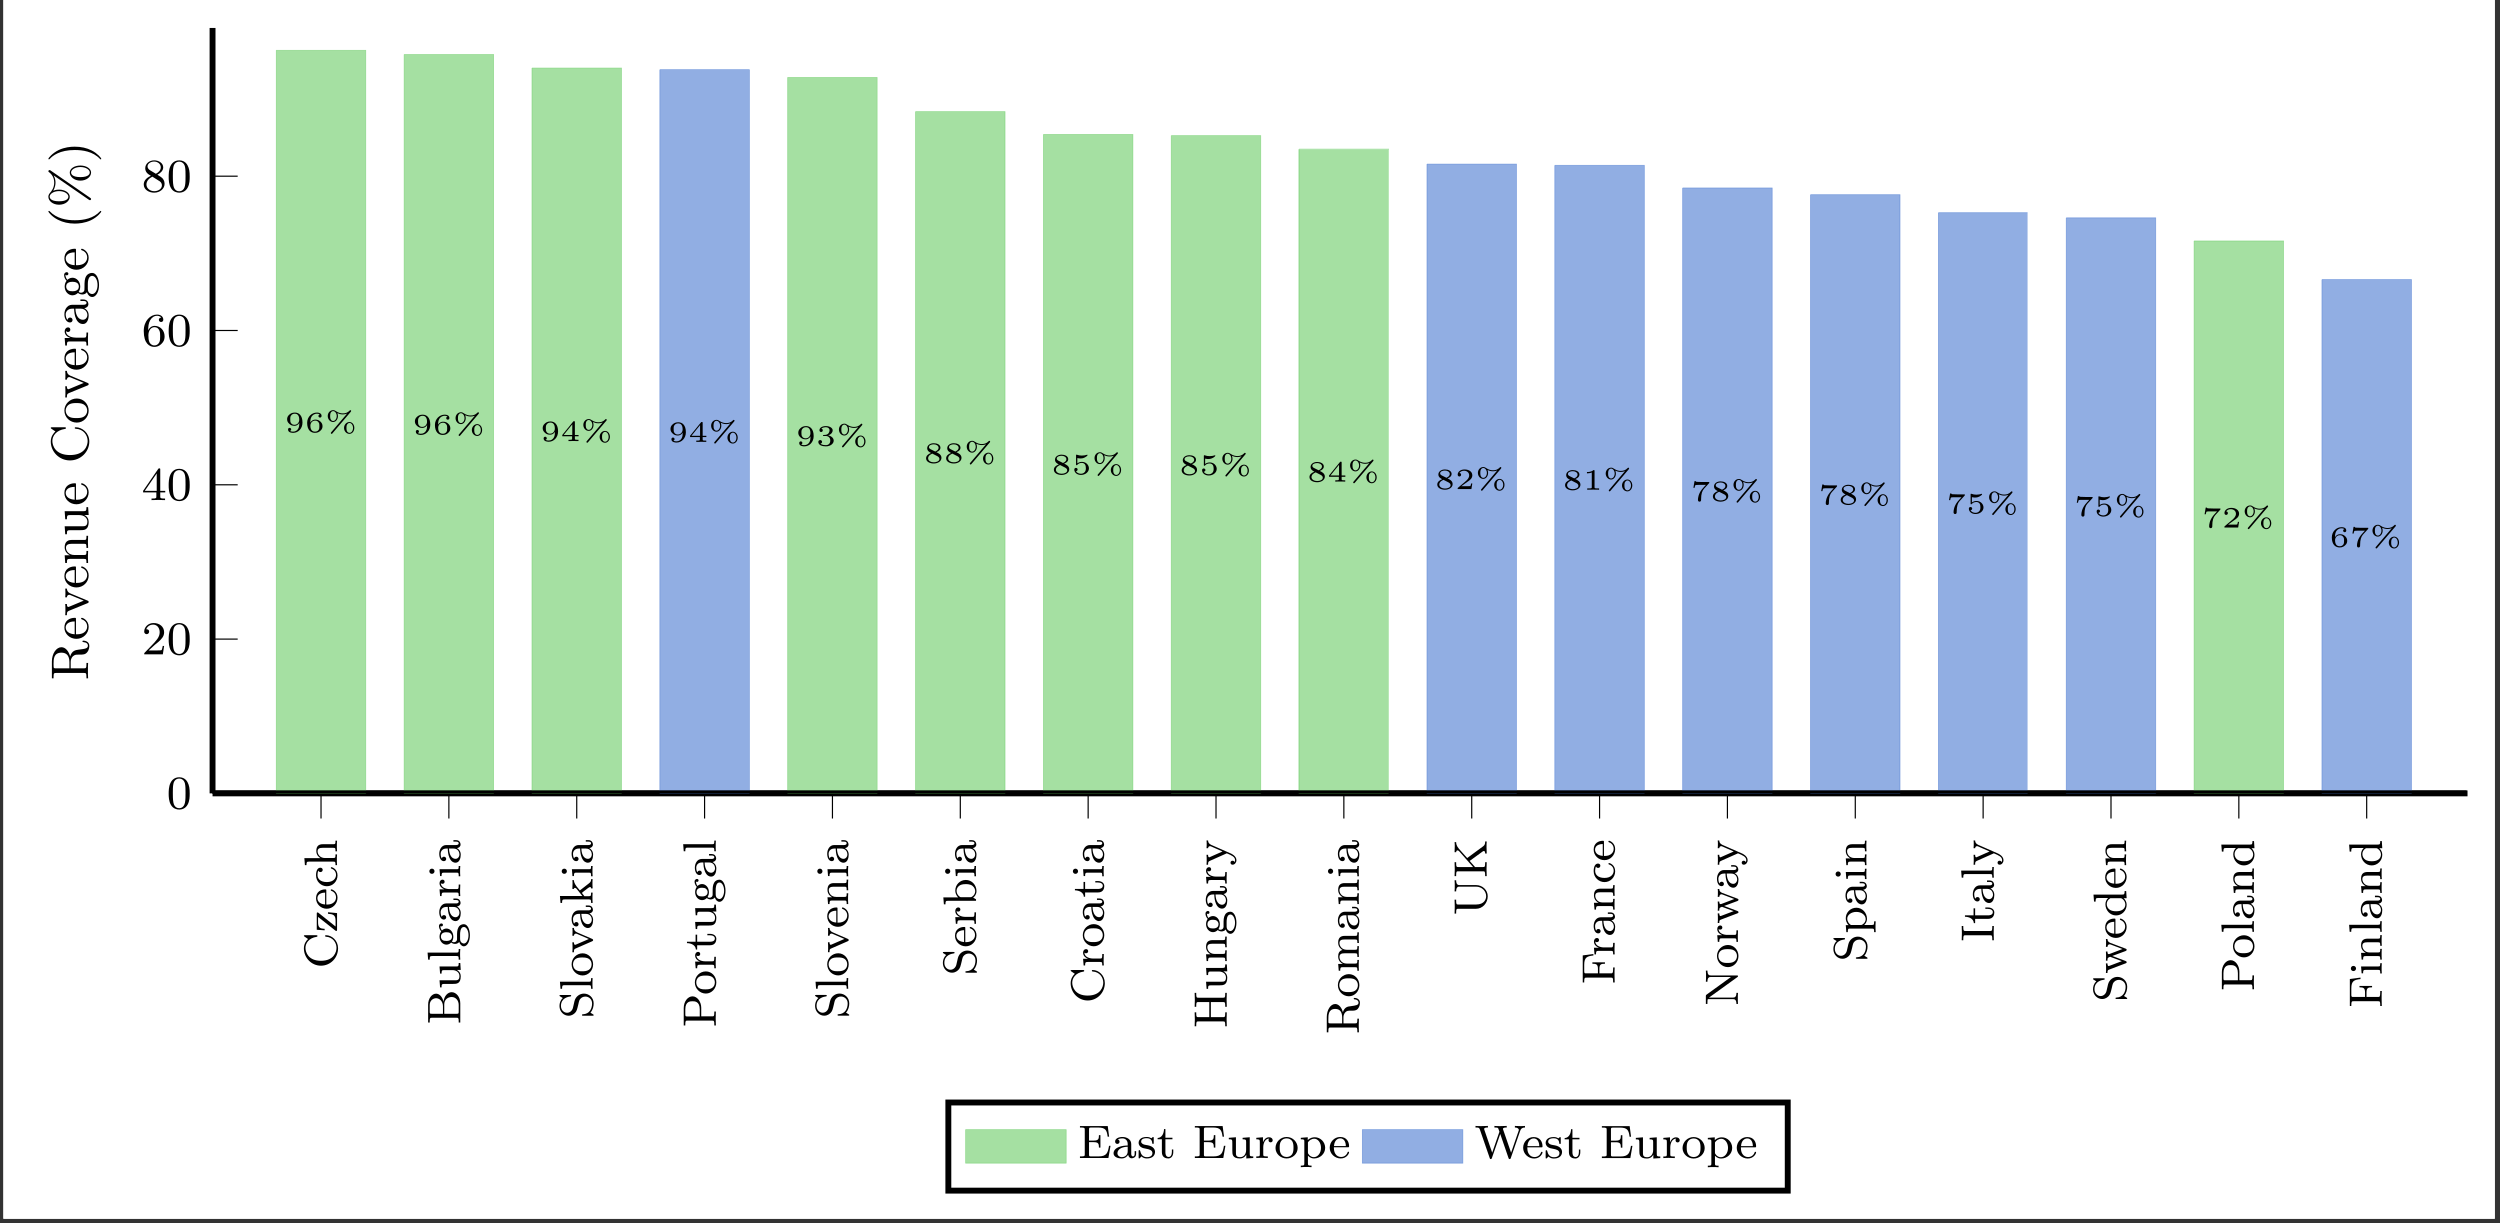 <?xml version="1.0" encoding="UTF-8"?>
<svg xmlns="http://www.w3.org/2000/svg" xmlns:xlink="http://www.w3.org/1999/xlink" width="421.69pt" height="206.286pt" viewBox="0 0 421.69 206.286" version="1.2">
<rect x="0" y="0" width="421.69" height="206.286" fill="#333333" stroke="none"/>
<defs>
<g>
<symbol overflow="visible" id="glyph-1651837460472004-0-0">
<path style="stroke:none;" d=""/>
</symbol>
<symbol overflow="visible" id="glyph-1651837460472004-0-1">
<path style="stroke:none;" d="M -1.859 -5.609 C -1.938 -5.609 -2.016 -5.609 -2.016 -5.484 C -2.016 -5.391 -1.969 -5.375 -1.891 -5.359 C -0.672 -5.297 -0.094 -4.312 -0.094 -3.484 C -0.094 -2.797 -0.516 -1.297 -2.719 -1.297 C -4.844 -1.297 -5.328 -2.719 -5.328 -3.484 C -5.328 -4.219 -4.797 -5.141 -3.422 -5.344 C -3.359 -5.359 -3.312 -5.359 -3.312 -5.484 C -3.312 -5.609 -3.359 -5.609 -3.516 -5.609 L -5.375 -5.609 C -5.516 -5.609 -5.594 -5.609 -5.594 -5.516 C -5.594 -5.453 -5.578 -5.438 -5.484 -5.375 L -4.891 -4.969 C -5.203 -4.688 -5.594 -4.156 -5.594 -3.391 C -5.594 -1.797 -4.312 -0.469 -2.719 -0.469 C -1.109 -0.469 0.172 -1.797 0.172 -3.406 C 0.172 -4.734 -0.891 -5.609 -1.859 -5.609 Z M -1.859 -5.609 "/>
</symbol>
<symbol overflow="visible" id="glyph-1651837460472004-0-2">
<path style="stroke:none;" d="M -1.531 -3.391 L -1.531 -3.141 C -0.609 -3.062 -0.25 -2.906 -0.25 -1.938 L -0.25 -0.984 L -3.141 -3.297 C -3.219 -3.344 -3.234 -3.359 -3.297 -3.359 C -3.422 -3.359 -3.422 -3.266 -3.422 -3.141 L -3.422 -0.438 L -2.094 -0.344 L -2.094 -0.594 C -2.922 -0.641 -3.203 -0.812 -3.203 -1.703 L -3.203 -2.609 L -0.297 -0.312 C -0.219 -0.25 -0.203 -0.234 -0.141 -0.234 C 0 -0.234 0 -0.328 0 -0.453 L 0 -3.25 Z M -1.531 -3.391 "/>
</symbol>
<symbol overflow="visible" id="glyph-1651837460472004-0-3">
<path style="stroke:none;" d="M -0.953 -3.5 C -0.984 -3.5 -1.062 -3.484 -1.062 -3.375 C -1.062 -3.281 -1.016 -3.266 -0.953 -3.25 C -0.188 -2.969 -0.172 -2.281 -0.172 -2.141 C -0.172 -1.781 -0.328 -1.422 -0.703 -1.188 C -1.062 -0.938 -1.578 -0.938 -1.812 -0.938 L -1.812 -3.281 C -1.812 -3.453 -1.812 -3.5 -2 -3.5 C -2.703 -3.5 -3.547 -3.109 -3.547 -2 C -3.547 -1.016 -2.719 -0.234 -1.734 -0.234 C -0.719 -0.234 0.078 -1.094 0.078 -2.094 C 0.078 -3.109 -0.766 -3.5 -0.953 -3.5 Z M -2.016 -2.953 L -2.016 -0.953 C -3.125 -1.031 -3.312 -1.703 -3.312 -2 C -3.312 -2.922 -2.203 -2.953 -2.016 -2.953 Z M -2.016 -2.953 "/>
</symbol>
<symbol overflow="visible" id="glyph-1651837460472004-0-4">
<path style="stroke:none;" d="M -0.953 -3.5 C -1.047 -3.5 -1.047 -3.391 -1.047 -3.375 C -1.047 -3.312 -1.047 -3.281 -0.953 -3.25 C -0.797 -3.203 -0.172 -2.969 -0.172 -2.188 C -0.172 -1.688 -0.547 -0.984 -1.719 -0.984 C -2.859 -0.984 -3.297 -1.578 -3.297 -2.156 C -3.297 -2.219 -3.297 -2.641 -3.156 -2.922 C -3.078 -2.703 -2.891 -2.672 -2.797 -2.672 C -2.594 -2.672 -2.422 -2.812 -2.422 -3.047 C -2.422 -3.25 -2.578 -3.406 -2.812 -3.406 C -3.297 -3.406 -3.547 -2.875 -3.547 -2.125 C -3.547 -1.031 -2.656 -0.281 -1.719 -0.281 C -0.703 -0.281 0.078 -1.109 0.078 -2.109 C 0.078 -3.219 -0.859 -3.5 -0.953 -3.5 Z M -0.953 -3.5 "/>
</symbol>
<symbol overflow="visible" id="glyph-1651837460472004-0-5">
<path style="stroke:none;" d="M 0 -4.453 L -0.266 -4.453 C -0.266 -3.953 -0.266 -3.859 -0.625 -3.859 L -2.406 -3.859 C -3.078 -3.859 -3.5 -3.562 -3.5 -2.719 C -3.5 -2.031 -3.062 -1.656 -2.797 -1.516 L -5.516 -1.516 L -5.422 -0.328 L -5.156 -0.328 C -5.156 -0.859 -5.109 -0.922 -4.719 -0.922 L -0.625 -0.922 C -0.266 -0.922 -0.266 -0.828 -0.266 -0.328 L 0 -0.328 C -0.031 -0.672 -0.031 -1.016 -0.031 -1.234 C -0.031 -1.453 -0.031 -1.797 0 -2.141 L -0.266 -2.141 C -0.266 -1.625 -0.266 -1.531 -0.625 -1.531 L -2.062 -1.531 C -2.891 -1.531 -3.281 -2.172 -3.281 -2.656 C -3.281 -3.141 -2.938 -3.25 -2.438 -3.25 L -0.625 -3.25 C -0.266 -3.25 -0.266 -3.156 -0.266 -2.656 L 0 -2.656 C -0.031 -3 -0.031 -3.344 -0.031 -3.562 C -0.031 -3.781 -0.031 -4.125 0 -4.453 Z M 0 -4.453 "/>
</symbol>
<symbol overflow="visible" id="glyph-1651837460472004-0-6">
<path style="stroke:none;" d="M -1.453 -5.5 C -2.094 -5.5 -2.719 -4.875 -2.828 -3.891 C -3.016 -4.75 -3.547 -5.25 -4.078 -5.25 C -4.781 -5.25 -5.422 -4.453 -5.422 -3.391 L -5.422 -0.375 L -5.156 -0.375 L -5.156 -0.562 C -5.156 -1.172 -5.078 -1.188 -4.781 -1.188 L -0.641 -1.188 C -0.344 -1.188 -0.266 -1.172 -0.266 -0.562 L -0.266 -0.375 L 0 -0.375 L 0 -3.625 C 0 -4.719 -0.703 -5.5 -1.453 -5.5 Z M -4.078 -4.484 C -3.547 -4.484 -2.922 -4.016 -2.922 -3.109 L -2.922 -1.859 L -4.828 -1.859 C -5.109 -1.859 -5.156 -1.875 -5.156 -2.234 L -5.156 -3.344 C -5.156 -4.125 -4.547 -4.484 -4.078 -4.484 Z M -1.453 -4.688 C -0.812 -4.688 -0.266 -4.156 -0.266 -3.344 L -0.266 -2.234 C -0.266 -1.875 -0.312 -1.859 -0.594 -1.859 L -2.703 -1.859 L -2.703 -3.469 C -2.703 -4.234 -2.094 -4.688 -1.453 -4.688 Z M -1.453 -4.688 "/>
</symbol>
<symbol overflow="visible" id="glyph-1651837460472004-0-7">
<path style="stroke:none;" d="M 0 -4.453 L -0.266 -4.453 C -0.266 -3.922 -0.312 -3.859 -0.703 -3.859 L -3.5 -3.859 L -3.406 -2.656 L -3.156 -2.656 C -3.156 -3.188 -3.094 -3.25 -2.703 -3.25 L -1.328 -3.25 C -0.641 -3.25 -0.141 -2.844 -0.141 -2.25 C -0.141 -1.562 -0.484 -1.531 -0.875 -1.531 L -3.5 -1.531 L -3.406 -0.328 L -3.156 -0.328 C -3.156 -0.922 -3.125 -0.922 -2.422 -0.922 L -1.234 -0.922 C -0.656 -0.922 0.078 -0.922 0.078 -2.203 C 0.078 -2.938 -0.484 -3.234 -0.562 -3.266 L -0.562 -3.281 L 0.078 -3.281 Z M 0 -4.453 "/>
</symbol>
<symbol overflow="visible" id="glyph-1651837460472004-0-8">
<path style="stroke:none;" d="M 0 -2.125 L -0.266 -2.125 C -0.266 -1.609 -0.266 -1.516 -0.625 -1.516 L -5.516 -1.516 L -5.422 -0.328 L -5.156 -0.328 C -5.156 -0.875 -5.109 -0.938 -4.719 -0.938 L -0.625 -0.938 C -0.266 -0.938 -0.266 -0.844 -0.266 -0.328 L 0 -0.328 C -0.031 -0.641 -0.031 -1.094 -0.031 -1.219 C -0.031 -1.375 -0.031 -1.812 0 -2.125 Z M 0 -2.125 "/>
</symbol>
<symbol overflow="visible" id="glyph-1651837460472004-0-9">
<path style="stroke:none;" d="M -3.188 -4.094 C -3.312 -4.094 -3.594 -3.984 -3.594 -3.641 C -3.594 -3.5 -3.562 -3.125 -3.219 -2.75 C -3.359 -2.562 -3.5 -2.25 -3.5 -1.875 C -3.5 -1.094 -2.953 -0.516 -2.328 -0.516 C -1.953 -0.516 -1.688 -0.719 -1.531 -0.875 C -1.328 -0.703 -1.078 -0.641 -0.875 -0.641 C -0.562 -0.641 -0.312 -0.797 -0.172 -0.969 C -0.062 -0.562 0.25 -0.234 0.609 -0.234 C 1.188 -0.234 1.625 -1.062 1.625 -2.109 C 1.625 -3.094 1.219 -3.969 0.594 -3.969 C 0.172 -3.969 -0.172 -3.719 -0.297 -3.453 C -0.547 -2.984 -0.547 -2.594 -0.547 -1.812 L -0.547 -1.375 C -0.578 -1.125 -0.781 -0.922 -1.078 -0.922 C -1.266 -0.922 -1.328 -0.969 -1.406 -1.031 C -1.203 -1.359 -1.172 -1.672 -1.172 -1.859 C -1.172 -2.656 -1.719 -3.234 -2.328 -3.234 C -2.641 -3.234 -2.891 -3.094 -3.094 -2.906 C -3.188 -3.016 -3.359 -3.281 -3.359 -3.672 C -3.344 -3.641 -3.297 -3.594 -3.172 -3.594 C -3.031 -3.594 -2.922 -3.703 -2.922 -3.844 C -2.922 -3.953 -3 -4.094 -3.188 -4.094 Z M -2.328 -2.609 C -2.047 -2.609 -1.828 -2.562 -1.672 -2.438 C -1.453 -2.266 -1.391 -2.016 -1.391 -1.875 C -1.391 -1.141 -2.156 -1.141 -2.328 -1.141 C -2.625 -1.141 -2.828 -1.172 -3 -1.297 C -3.172 -1.422 -3.266 -1.656 -3.266 -1.859 C -3.266 -2.609 -2.516 -2.609 -2.328 -2.609 Z M 0.609 -3.5 C 1.031 -3.5 1.391 -2.891 1.391 -2.109 C 1.391 -1.312 1.031 -0.703 0.609 -0.703 C 0.438 -0.703 -0.031 -0.828 -0.031 -1.484 L -0.031 -2.25 C -0.031 -2.453 -0.031 -3.5 0.609 -3.5 Z M 0.609 -3.5 "/>
</symbol>
<symbol overflow="visible" id="glyph-1651837460472004-0-10">
<path style="stroke:none;" d="M -0.719 -4.078 L -1.156 -4.078 L -1.156 -3.828 L -0.719 -3.828 C -0.391 -3.828 -0.266 -3.719 -0.266 -3.547 C -0.266 -3.25 -0.625 -3.25 -0.719 -3.25 L -2.359 -3.25 C -3.141 -3.25 -3.547 -2.5 -3.547 -1.781 C -3.547 -1.125 -3.281 -0.531 -2.766 -0.531 C -2.531 -0.531 -2.375 -0.703 -2.375 -0.906 C -2.375 -1.125 -2.547 -1.281 -2.75 -1.281 C -2.938 -1.281 -3.078 -1.156 -3.125 -0.984 C -3.312 -1.281 -3.312 -1.703 -3.312 -1.766 C -3.312 -2.203 -3.016 -2.656 -2.359 -2.656 L -2.109 -2.656 C -2.094 -2.188 -2.062 -1.656 -1.828 -1.109 C -1.531 -0.406 -1.078 -0.266 -0.812 -0.266 C -0.125 -0.266 0.078 -1.078 0.078 -1.625 C 0.078 -2.203 -0.25 -2.562 -0.562 -2.734 C -0.266 -2.766 0.047 -2.969 0.047 -3.328 C 0.047 -3.406 0.016 -4.078 -0.719 -4.078 Z M -1.125 -2.656 C -0.344 -2.656 -0.141 -2 -0.141 -1.688 C -0.141 -1.266 -0.422 -0.922 -0.797 -0.922 C -1.328 -0.922 -1.859 -1.406 -1.906 -2.656 Z M -1.125 -2.656 "/>
</symbol>
<symbol overflow="visible" id="glyph-1651837460472004-0-11">
<path style="stroke:none;" d="M -3 -3.047 C -3.281 -3.047 -3.5 -2.797 -3.5 -2.438 C -3.5 -1.922 -3.109 -1.578 -2.672 -1.406 L -3.5 -1.406 L -3.406 -0.281 L -3.156 -0.281 C -3.156 -0.812 -3.094 -0.875 -2.703 -0.875 L -0.625 -0.875 C -0.266 -0.875 -0.266 -0.781 -0.266 -0.281 L 0 -0.281 C -0.031 -0.594 -0.031 -1.031 -0.031 -1.219 C -0.031 -1.688 -0.031 -1.703 0 -2.219 L -0.266 -2.219 L -0.266 -2.062 C -0.266 -1.469 -0.344 -1.453 -0.641 -1.453 L -1.812 -1.453 C -2.406 -1.453 -3.266 -1.703 -3.281 -2.469 C -3.25 -2.422 -3.188 -2.344 -3 -2.344 C -2.75 -2.344 -2.641 -2.531 -2.641 -2.688 C -2.641 -2.875 -2.766 -3.047 -3 -3.047 Z M -3 -3.047 "/>
</symbol>
<symbol overflow="visible" id="glyph-1651837460472004-0-12">
<path style="stroke:none;" d="M 0 -2.062 L -0.266 -2.062 C -0.266 -1.547 -0.297 -1.516 -0.609 -1.516 L -3.5 -1.516 L -3.406 -0.359 L -3.156 -0.359 C -3.156 -0.859 -3.109 -0.938 -2.719 -0.938 L -0.625 -0.938 C -0.266 -0.938 -0.266 -0.844 -0.266 -0.328 L 0 -0.328 C -0.031 -0.641 -0.031 -1.094 -0.031 -1.203 C -0.031 -1.312 -0.031 -1.781 0 -2.062 Z M -4.781 -1.609 C -5.047 -1.609 -5.219 -1.406 -5.219 -1.172 C -5.219 -0.938 -5.047 -0.734 -4.781 -0.734 C -4.547 -0.734 -4.344 -0.922 -4.344 -1.172 C -4.344 -1.422 -4.547 -1.609 -4.781 -1.609 Z M -4.781 -1.609 "/>
</symbol>
<symbol overflow="visible" id="glyph-1651837460472004-0-13">
<path style="stroke:none;" d="M -1.469 -4.203 C -2.156 -4.203 -2.859 -3.75 -3.062 -2.938 L -3.312 -1.844 C -3.422 -1.344 -3.828 -0.969 -4.312 -0.969 C -4.844 -0.969 -5.344 -1.422 -5.344 -2.125 C -5.344 -3.5 -4.062 -3.672 -3.766 -3.719 C -3.672 -3.734 -3.625 -3.734 -3.625 -3.844 C -3.625 -3.969 -3.672 -3.969 -3.828 -3.969 L -5.375 -3.969 C -5.516 -3.969 -5.594 -3.969 -5.594 -3.859 C -5.594 -3.797 -5.562 -3.781 -5.484 -3.734 L -5.031 -3.453 C -5.469 -3.062 -5.594 -2.547 -5.594 -2.109 C -5.594 -1.172 -4.875 -0.469 -4.062 -0.469 C -3.453 -0.469 -3.125 -0.812 -2.969 -0.953 C -2.688 -1.25 -2.625 -1.516 -2.422 -2.359 C -2.266 -3.047 -2.25 -3.172 -1.969 -3.422 C -1.875 -3.516 -1.609 -3.703 -1.219 -3.703 C -0.672 -3.703 -0.094 -3.281 -0.094 -2.547 C -0.094 -1.672 -0.516 -0.766 -1.625 -0.719 C -1.75 -0.703 -1.797 -0.703 -1.797 -0.594 C -1.797 -0.469 -1.734 -0.469 -1.594 -0.469 L -0.047 -0.469 C 0.094 -0.469 0.172 -0.469 0.172 -0.578 C 0.172 -0.641 0.156 -0.641 0.078 -0.703 C 0.031 -0.734 -0.047 -0.766 -0.375 -0.984 C 0.062 -1.484 0.172 -2.078 0.172 -2.547 C 0.172 -3.547 -0.625 -4.203 -1.469 -4.203 Z M -1.469 -4.203 "/>
</symbol>
<symbol overflow="visible" id="glyph-1651837460472004-0-14">
<path style="stroke:none;" d="M -1.688 -3.969 C -2.688 -3.969 -3.547 -3.156 -3.547 -2.109 C -3.547 -1.062 -2.688 -0.234 -1.688 -0.234 C -0.703 -0.234 0.078 -1.094 0.078 -2.109 C 0.078 -3.125 -0.703 -3.969 -1.688 -3.969 Z M -1.766 -3.266 C -1.391 -3.266 -0.953 -3.25 -0.625 -3.031 C -0.312 -2.812 -0.172 -2.453 -0.172 -2.109 C -0.172 -1.672 -0.375 -1.344 -0.656 -1.172 C -0.969 -0.969 -1.359 -0.938 -1.766 -0.938 C -2.062 -0.938 -2.547 -0.938 -2.875 -1.188 C -3.156 -1.391 -3.312 -1.734 -3.312 -2.109 C -3.312 -2.516 -3.125 -2.859 -2.844 -3.047 C -2.516 -3.25 -2.078 -3.266 -1.766 -3.266 Z M -1.766 -3.266 "/>
</symbol>
<symbol overflow="visible" id="glyph-1651837460472004-0-15">
<path style="stroke:none;" d="M -3.156 -4.266 L -3.422 -4.266 C -3.391 -4 -3.391 -3.984 -3.391 -3.656 C -3.391 -3.578 -3.391 -3.203 -3.422 -2.953 L -3.156 -2.953 C -3.141 -3.234 -2.969 -3.312 -2.828 -3.312 C -2.75 -3.312 -2.719 -3.297 -2.641 -3.266 L -0.641 -2.406 L -2.797 -1.469 C -2.891 -1.422 -2.953 -1.422 -2.953 -1.422 C -3.156 -1.422 -3.156 -1.703 -3.156 -1.844 L -3.422 -1.844 C -3.391 -1.5 -3.391 -1.125 -3.391 -0.969 C -3.391 -0.812 -3.391 -0.422 -3.422 -0.172 L -3.156 -0.172 C -3.156 -0.656 -3.109 -0.703 -2.844 -0.812 L -0.094 -2.016 C 0.031 -2.062 0.078 -2.109 0.078 -2.219 C 0.078 -2.328 0.016 -2.391 -0.078 -2.422 L -2.609 -3.516 C -3.047 -3.703 -3.156 -3.984 -3.156 -4.266 Z M -3.156 -4.266 "/>
</symbol>
<symbol overflow="visible" id="glyph-1651837460472004-0-16">
<path style="stroke:none;" d="M 0 -4.297 L -0.266 -4.297 C -0.266 -3.969 -0.297 -3.828 -0.672 -3.547 L -2.156 -2.391 L -2.703 -3.062 C -3.109 -3.594 -3.156 -3.922 -3.156 -4.125 L -3.422 -4.125 C -3.391 -3.922 -3.391 -3.812 -3.391 -3.5 C -3.391 -3.109 -3.406 -3 -3.422 -2.641 L -3.156 -2.641 C -3.156 -2.797 -3.047 -2.828 -3 -2.828 C -2.828 -2.828 -2.703 -2.672 -2.656 -2.609 L -1.734 -1.453 L -5.516 -1.453 L -5.422 -0.281 L -5.156 -0.281 C -5.156 -0.812 -5.109 -0.875 -4.719 -0.875 L -0.625 -0.875 C -0.266 -0.875 -0.266 -0.781 -0.266 -0.281 L 0 -0.281 C -0.031 -0.594 -0.031 -1.016 -0.031 -1.156 C -0.031 -1.312 -0.031 -1.719 0 -2.031 L -0.266 -2.031 C -0.266 -1.531 -0.266 -1.422 -0.625 -1.422 L -1.391 -1.422 L -1.812 -1.969 C -1.812 -2 -1.547 -2.203 -1.391 -2.328 C -1.219 -2.438 -1.062 -2.578 -0.906 -2.703 C -0.75 -2.812 -0.547 -2.969 -0.422 -2.969 C -0.281 -2.969 -0.266 -2.828 -0.266 -2.734 L 0 -2.734 C -0.031 -3.078 -0.031 -3.422 -0.031 -3.562 C -0.031 -3.859 -0.031 -4.031 0 -4.297 Z M 0 -4.297 "/>
</symbol>
<symbol overflow="visible" id="glyph-1651837460472004-0-17">
<path style="stroke:none;" d="M -3.938 -5.266 C -4.719 -5.266 -5.422 -4.422 -5.422 -3.281 L -5.422 -0.359 L -5.156 -0.359 L -5.156 -0.547 C -5.156 -1.156 -5.078 -1.172 -4.781 -1.172 L -0.641 -1.172 C -0.344 -1.172 -0.266 -1.156 -0.266 -0.547 L -0.266 -0.359 L 0 -0.359 L -0.031 -1.531 L 0 -2.703 L -0.266 -2.703 L -0.266 -2.531 C -0.266 -1.906 -0.344 -1.891 -0.641 -1.891 L -2.469 -1.891 L -2.469 -3.344 C -2.469 -4.312 -3.109 -5.266 -3.938 -5.266 Z M -3.938 -4.438 C -3.594 -4.438 -2.719 -4.438 -2.719 -3.078 L -2.719 -1.875 L -4.828 -1.875 C -5.109 -1.875 -5.156 -1.891 -5.156 -2.25 L -5.156 -3.078 C -5.156 -4.438 -4.297 -4.438 -3.938 -4.438 Z M -3.938 -4.438 "/>
</symbol>
<symbol overflow="visible" id="glyph-1651837460472004-0-18">
<path style="stroke:none;" d="M -0.984 -2.797 L -1.438 -2.797 L -1.438 -2.562 L -1.016 -2.562 C -0.453 -2.562 -0.172 -2.312 -0.172 -2.016 C -0.172 -1.469 -0.844 -1.469 -0.969 -1.469 L -3.156 -1.469 L -3.156 -2.656 L -3.422 -2.656 L -3.422 -1.469 L -4.875 -1.469 L -4.875 -1.234 C -4.156 -1.219 -3.406 -0.891 -3.375 -0.156 L -3.156 -0.156 L -3.156 -0.875 L -0.984 -0.875 C -0.062 -0.875 0.078 -1.594 0.078 -1.953 C 0.078 -2.484 -0.391 -2.797 -0.984 -2.797 Z M -0.984 -2.797 "/>
</symbol>
<symbol overflow="visible" id="glyph-1651837460472004-0-19">
<path style="stroke:none;" d="M 0 -4.453 L -0.266 -4.453 C -0.266 -3.953 -0.266 -3.859 -0.625 -3.859 L -2.406 -3.859 C -3.078 -3.859 -3.5 -3.562 -3.5 -2.719 C -3.5 -1.938 -2.922 -1.578 -2.734 -1.484 L -2.734 -1.469 L -3.5 -1.469 L -3.406 -0.328 L -3.156 -0.328 C -3.156 -0.859 -3.094 -0.922 -2.703 -0.922 L -0.625 -0.922 C -0.266 -0.922 -0.266 -0.828 -0.266 -0.328 L 0 -0.328 C -0.031 -0.672 -0.031 -1.016 -0.031 -1.234 C -0.031 -1.453 -0.031 -1.797 0 -2.141 L -0.266 -2.141 C -0.266 -1.625 -0.266 -1.531 -0.625 -1.531 L -2.062 -1.531 C -2.891 -1.531 -3.281 -2.172 -3.281 -2.656 C -3.281 -3.141 -2.938 -3.25 -2.438 -3.25 L -0.625 -3.25 C -0.266 -3.25 -0.266 -3.156 -0.266 -2.656 L 0 -2.656 C -0.031 -3 -0.031 -3.344 -0.031 -3.562 C -0.031 -3.781 -0.031 -4.125 0 -4.453 Z M 0 -4.453 "/>
</symbol>
<symbol overflow="visible" id="glyph-1651837460472004-0-20">
<path style="stroke:none;" d="M -1.719 -4.391 C -2.719 -4.391 -3.5 -3.578 -3.5 -2.609 C -3.5 -1.984 -3.156 -1.594 -3.016 -1.453 L -5.516 -1.453 L -5.422 -0.281 L -5.156 -0.281 C -5.156 -0.812 -5.109 -0.875 -4.719 -0.875 L 0 -0.875 L 0 -1.125 L -0.484 -1.406 C -0.219 -1.609 0.078 -1.969 0.078 -2.516 C 0.078 -3.531 -0.703 -4.391 -1.719 -4.391 Z M -1.719 -3.688 C -1.547 -3.688 -0.969 -3.688 -0.609 -3.406 C -0.25 -3.125 -0.141 -2.75 -0.141 -2.484 C -0.141 -2.109 -0.344 -1.781 -0.656 -1.578 C -0.797 -1.484 -0.812 -1.484 -0.953 -1.484 L -2.516 -1.484 C -2.656 -1.484 -2.672 -1.484 -2.812 -1.609 C -3.109 -1.828 -3.281 -2.203 -3.281 -2.562 C -3.281 -2.969 -3.031 -3.281 -2.797 -3.438 C -2.578 -3.578 -2.297 -3.688 -1.719 -3.688 Z M -1.719 -3.688 "/>
</symbol>
<symbol overflow="visible" id="glyph-1651837460472004-0-21">
<path style="stroke:none;" d="M 0 -5.969 L -0.266 -5.969 L -0.266 -5.781 C -0.266 -5.172 -0.344 -5.156 -0.641 -5.156 L -4.781 -5.156 C -5.078 -5.156 -5.156 -5.172 -5.156 -5.781 L -5.156 -5.969 L -5.422 -5.969 L -5.391 -4.797 L -5.422 -3.625 L -5.156 -3.625 L -5.156 -3.797 C -5.156 -4.406 -5.078 -4.422 -4.781 -4.422 L -2.953 -4.422 L -2.953 -1.875 L -4.781 -1.875 C -5.078 -1.875 -5.156 -1.891 -5.156 -2.516 L -5.156 -2.688 L -5.422 -2.688 L -5.391 -1.516 L -5.422 -0.344 L -5.156 -0.344 L -5.156 -0.531 C -5.156 -1.141 -5.078 -1.156 -4.781 -1.156 L -0.641 -1.156 C -0.344 -1.156 -0.266 -1.141 -0.266 -0.531 L -0.266 -0.344 L 0 -0.344 L -0.031 -1.516 L 0 -2.688 L -0.266 -2.688 L -0.266 -2.516 C -0.266 -1.891 -0.344 -1.875 -0.641 -1.875 L -2.688 -1.875 L -2.688 -4.422 L -0.641 -4.422 C -0.344 -4.422 -0.266 -4.406 -0.266 -3.797 L -0.266 -3.625 L 0 -3.625 L -0.031 -4.797 Z M 0 -5.969 "/>
</symbol>
<symbol overflow="visible" id="glyph-1651837460472004-0-22">
<path style="stroke:none;" d="M -3.156 -4.266 L -3.422 -4.266 C -3.391 -4 -3.391 -3.984 -3.391 -3.641 C -3.391 -3.609 -3.391 -3.188 -3.422 -2.953 L -3.156 -2.953 C -3.141 -3.188 -3.016 -3.297 -2.828 -3.297 C -2.781 -3.297 -2.734 -3.297 -2.641 -3.25 L -0.719 -2.406 L -2.797 -1.484 C -2.906 -1.422 -2.922 -1.422 -2.953 -1.422 C -3.156 -1.422 -3.156 -1.672 -3.156 -1.844 L -3.422 -1.844 C -3.391 -1.5 -3.391 -1.156 -3.391 -0.969 C -3.391 -0.812 -3.391 -0.422 -3.422 -0.172 L -3.156 -0.172 C -3.156 -0.594 -3.141 -0.703 -2.844 -0.828 L 0 -2.094 C 0.844 -1.734 1.391 -1.5 1.391 -0.938 C 1.391 -0.734 1.297 -0.609 1.297 -0.609 C 1.281 -0.672 1.203 -0.844 0.969 -0.844 C 0.75 -0.844 0.625 -0.688 0.625 -0.516 C 0.625 -0.344 0.734 -0.172 0.969 -0.172 C 1.328 -0.172 1.625 -0.516 1.625 -0.938 C 1.625 -1.641 0.766 -2.031 0.688 -2.062 L -2.625 -3.516 C -3.078 -3.719 -3.156 -4.016 -3.156 -4.266 Z M -3.156 -4.266 "/>
</symbol>
<symbol overflow="visible" id="glyph-1651837460472004-0-23">
<path style="stroke:none;" d="M -0.719 -6.172 C -0.766 -6.172 -0.875 -6.172 -0.875 -6.047 C -0.875 -5.938 -0.781 -5.938 -0.734 -5.922 C -0.234 -5.891 -0.062 -5.609 -0.062 -5.391 C -0.062 -4.953 -0.422 -4.906 -1.422 -4.766 C -1.875 -4.719 -2.422 -4.641 -2.703 -3.766 C -2.859 -4.375 -3.312 -5.141 -4 -5.141 C -4.781 -5.141 -5.422 -4.141 -5.422 -2.953 L -5.422 -0.359 L -5.156 -0.359 L -5.156 -0.547 C -5.156 -1.156 -5.078 -1.172 -4.781 -1.172 L -0.641 -1.172 C -0.344 -1.172 -0.266 -1.156 -0.266 -0.547 L -0.266 -0.359 L 0 -0.359 L -0.031 -1.516 L 0 -2.672 L -0.266 -2.672 L -0.266 -2.5 C -0.266 -1.891 -0.344 -1.875 -0.641 -1.875 L -2.609 -1.875 L -2.609 -2.875 C -2.609 -3.453 -2.312 -3.719 -2.25 -3.781 C -2 -4.016 -1.844 -4.016 -1.297 -4.016 C -0.797 -4.016 -0.453 -4.016 -0.172 -4.344 C 0.125 -4.688 0.172 -5.125 0.172 -5.359 C 0.172 -6.016 -0.484 -6.172 -0.719 -6.172 Z M -4 -4.312 C -3.109 -4.312 -2.828 -3.688 -2.828 -2.844 L -2.828 -1.875 L -4.828 -1.875 C -5.047 -1.875 -5.125 -1.875 -5.156 -2.078 C -5.156 -2.141 -5.156 -2.391 -5.156 -2.562 C -5.156 -3.266 -5.156 -4.312 -4 -4.312 Z M -4 -4.312 "/>
</symbol>
<symbol overflow="visible" id="glyph-1651837460472004-0-24">
<path style="stroke:none;" d="M 0 -6.797 L -0.266 -6.797 C -0.266 -6.297 -0.266 -6.203 -0.625 -6.203 L -2.406 -6.203 C -3.047 -6.203 -3.5 -5.922 -3.5 -5.062 C -3.5 -4.328 -3 -3.953 -2.766 -3.828 C -3.344 -3.688 -3.5 -3.234 -3.5 -2.719 C -3.5 -1.953 -2.953 -1.594 -2.734 -1.484 L -2.734 -1.469 L -3.5 -1.469 L -3.406 -0.328 L -3.156 -0.328 C -3.156 -0.859 -3.094 -0.922 -2.703 -0.922 L -0.625 -0.922 C -0.266 -0.922 -0.266 -0.828 -0.266 -0.328 L 0 -0.328 C -0.031 -0.672 -0.031 -1.016 -0.031 -1.234 C -0.031 -1.453 -0.031 -1.797 0 -2.141 L -0.266 -2.141 C -0.266 -1.625 -0.266 -1.531 -0.625 -1.531 L -2.062 -1.531 C -2.891 -1.531 -3.281 -2.156 -3.281 -2.656 C -3.281 -3.172 -2.875 -3.266 -2.438 -3.266 L -0.625 -3.266 C -0.266 -3.266 -0.266 -3.172 -0.266 -2.656 L 0 -2.656 C -0.031 -3 -0.031 -3.344 -0.031 -3.562 C -0.031 -3.797 -0.031 -4.125 0 -4.469 L -0.266 -4.469 C -0.266 -3.953 -0.266 -3.859 -0.625 -3.859 L -2.062 -3.859 C -2.891 -3.859 -3.281 -4.5 -3.281 -5 C -3.281 -5.516 -2.875 -5.594 -2.438 -5.594 L -0.625 -5.594 C -0.266 -5.594 -0.266 -5.5 -0.266 -5 L 0 -5 C -0.031 -5.328 -0.031 -5.688 -0.031 -5.891 C -0.031 -6.125 -0.031 -6.469 0 -6.797 Z M 0 -6.797 "/>
</symbol>
<symbol overflow="visible" id="glyph-1651837460472004-0-25">
<path style="stroke:none;" d="M -5.156 -5.969 L -5.422 -5.969 C -5.391 -5.609 -5.391 -5.25 -5.391 -5.031 C -5.391 -4.797 -5.391 -4.453 -5.422 -4.094 L -5.156 -4.094 C -5.156 -4.891 -4.781 -4.891 -4.578 -4.891 L -1.828 -4.891 C -0.75 -4.891 -0.094 -4.094 -0.094 -3.281 C -0.094 -2.844 -0.344 -1.875 -1.797 -1.875 L -4.781 -1.875 C -5.078 -1.875 -5.156 -1.891 -5.156 -2.516 L -5.156 -2.688 L -5.422 -2.688 L -5.391 -1.516 L -5.422 -0.344 L -5.156 -0.344 L -5.156 -0.531 C -5.156 -1.141 -5.078 -1.156 -4.781 -1.156 L -1.812 -1.156 C -0.688 -1.156 0.172 -2.141 0.172 -3.266 C 0.172 -4.328 -0.719 -5.156 -1.812 -5.156 L -4.578 -5.156 C -4.781 -5.156 -5.156 -5.156 -5.156 -5.969 Z M -5.156 -5.969 "/>
</symbol>
<symbol overflow="visible" id="glyph-1651837460472004-0-26">
<path style="stroke:none;" d="M 0 -6.188 L -0.266 -6.188 C -0.266 -5.891 -0.266 -5.625 -0.578 -5.391 L -3.297 -3.391 L -4.672 -4.938 C -5.141 -5.469 -5.156 -5.891 -5.156 -6.078 L -5.422 -6.078 C -5.391 -5.766 -5.391 -5.75 -5.391 -5.328 C -5.391 -4.922 -5.391 -4.906 -5.422 -4.375 L -5.156 -4.375 C -5.156 -4.547 -5.078 -4.688 -4.922 -4.688 C -4.859 -4.688 -4.75 -4.656 -4.625 -4.516 L -2.297 -1.875 L -4.781 -1.875 C -5.078 -1.875 -5.156 -1.891 -5.156 -2.516 L -5.156 -2.688 L -5.422 -2.688 L -5.391 -1.516 L -5.422 -0.344 L -5.156 -0.344 L -5.156 -0.531 C -5.156 -1.141 -5.078 -1.156 -4.781 -1.156 L -0.641 -1.156 C -0.344 -1.156 -0.266 -1.141 -0.266 -0.531 L -0.266 -0.344 L 0 -0.344 L -0.031 -1.516 L 0 -2.688 L -0.266 -2.688 L -0.266 -2.516 C -0.266 -1.891 -0.344 -1.875 -0.641 -1.875 L -1.969 -1.875 L -2.875 -2.906 L -0.75 -4.453 C -0.656 -4.531 -0.578 -4.578 -0.484 -4.578 C -0.266 -4.578 -0.266 -4.297 -0.266 -4.156 L 0 -4.156 L -0.031 -5.25 C -0.031 -5.469 -0.031 -5.906 0 -6.188 Z M 0 -6.188 "/>
</symbol>
<symbol overflow="visible" id="glyph-1651837460472004-0-27">
<path style="stroke:none;" d="M -3.594 -5.141 L -5.391 -4.906 L -5.391 -0.344 L -5.141 -0.344 L -5.141 -0.531 C -5.141 -1.141 -5.047 -1.156 -4.75 -1.156 L -0.641 -1.156 C -0.344 -1.156 -0.266 -1.141 -0.266 -0.531 L -0.266 -0.344 L 0 -0.344 L -0.031 -1.578 C -0.031 -1.938 -0.031 -2.531 0 -2.875 L -0.266 -2.875 L -0.266 -2.625 C -0.266 -1.875 -0.375 -1.875 -0.656 -1.875 L -2.578 -1.875 L -2.578 -2.625 C -2.578 -3.391 -2.328 -3.5 -1.641 -3.5 L -1.641 -3.734 L -3.766 -3.734 L -3.766 -3.5 C -3.094 -3.5 -2.828 -3.391 -2.828 -2.625 L -2.828 -1.875 L -4.812 -1.875 C -5.078 -1.875 -5.141 -1.891 -5.141 -2.266 L -5.141 -3.312 C -5.141 -4.609 -4.641 -4.766 -3.594 -4.891 Z M -3.594 -5.141 "/>
</symbol>
<symbol overflow="visible" id="glyph-1651837460472004-0-28">
<path style="stroke:none;" d="M -5.156 -5.969 L -5.422 -5.969 C -5.391 -5.609 -5.391 -5.234 -5.391 -5.031 C -5.391 -4.812 -5.391 -4.438 -5.422 -4.094 L -5.156 -4.094 C -5.156 -4.891 -4.781 -4.891 -4.578 -4.891 L -1.188 -4.891 L -5.297 -1.922 C -5.406 -1.844 -5.422 -1.828 -5.422 -1.672 L -5.422 -0.344 L -5.156 -0.344 L -5.156 -0.578 C -5.156 -0.719 -5.156 -0.781 -5.141 -0.938 C -5.125 -1.141 -5.109 -1.156 -4.953 -1.156 L -0.844 -1.156 C -0.641 -1.156 -0.266 -1.156 -0.266 -0.344 L 0 -0.344 C -0.031 -0.703 -0.031 -1.078 -0.031 -1.281 C -0.031 -1.5 -0.031 -1.859 0 -2.219 L -0.266 -2.219 C -0.266 -1.422 -0.641 -1.422 -0.844 -1.422 L -4.891 -1.422 L -0.125 -4.859 C -0.031 -4.922 0 -4.938 0 -5.031 C 0 -5.156 -0.078 -5.156 -0.219 -5.156 L -4.578 -5.156 C -4.781 -5.156 -5.156 -5.156 -5.156 -5.969 Z M -5.156 -5.969 "/>
</symbol>
<symbol overflow="visible" id="glyph-1651837460472004-0-29">
<path style="stroke:none;" d="M -3.156 -5.906 L -3.422 -5.906 C -3.391 -5.656 -3.391 -5.641 -3.391 -5.297 C -3.391 -5.047 -3.391 -4.828 -3.422 -4.578 L -3.156 -4.578 C -3.141 -4.922 -2.938 -5.016 -2.797 -5.016 C -2.703 -5.016 -2.656 -4.984 -2.594 -4.969 L -0.625 -4.219 L -2.781 -3.391 C -2.891 -3.359 -2.906 -3.359 -2.938 -3.359 C -3.156 -3.359 -3.156 -3.609 -3.156 -3.797 L -3.422 -3.797 C -3.391 -3.5 -3.391 -3.078 -3.391 -3 C -3.391 -2.812 -3.391 -2.5 -3.422 -2.25 L -3.156 -2.25 C -3.156 -2.734 -3.125 -2.75 -2.703 -2.906 L -0.734 -2.172 L -2.797 -1.391 C -2.828 -1.375 -2.906 -1.344 -2.938 -1.344 C -3.156 -1.344 -3.156 -1.656 -3.156 -1.797 L -3.422 -1.797 C -3.391 -1.453 -3.391 -1.094 -3.391 -0.938 C -3.391 -0.797 -3.391 -0.391 -3.422 -0.172 L -3.156 -0.172 C -3.156 -0.562 -3.125 -0.641 -2.906 -0.734 L -0.109 -1.797 C 0.016 -1.844 0.078 -1.859 0.078 -2 C 0.078 -2.125 -0.016 -2.156 -0.109 -2.203 L -2.344 -3.047 L -0.109 -3.875 C -0.016 -3.922 0.078 -3.953 0.078 -4.094 C 0.078 -4.219 0 -4.25 -0.094 -4.281 L -2.625 -5.234 C -2.797 -5.312 -3.156 -5.438 -3.156 -5.906 Z M -3.156 -5.906 "/>
</symbol>
<symbol overflow="visible" id="glyph-1651837460472004-0-30">
<path style="stroke:none;" d="M -1.719 -4.391 C -2.703 -4.391 -3.5 -3.594 -3.5 -2.641 C -3.5 -2.328 -3.422 -1.859 -3.016 -1.453 L -3.5 -1.453 L -3.406 -0.281 L -3.156 -0.281 C -3.156 -0.844 -3.109 -0.875 -2.766 -0.875 L 0.922 -0.875 C 1.281 -0.875 1.281 -0.781 1.281 -0.281 L 1.547 -0.281 C 1.516 -0.625 1.516 -0.969 1.516 -1.188 C 1.516 -1.406 1.516 -1.75 1.547 -2.094 L 1.281 -2.094 C 1.281 -1.578 1.281 -1.484 0.922 -1.484 L -0.391 -1.484 C 0.016 -1.859 0.078 -2.266 0.078 -2.516 C 0.078 -3.531 -0.703 -4.391 -1.719 -4.391 Z M -1.719 -3.688 C -0.797 -3.688 -0.141 -3.125 -0.141 -2.469 C -0.141 -2.203 -0.266 -1.828 -0.656 -1.578 C -0.797 -1.484 -0.797 -1.484 -0.953 -1.484 L -2.641 -1.484 C -2.953 -1.672 -3.25 -2.062 -3.25 -2.562 C -3.25 -3.172 -2.578 -3.688 -1.719 -3.688 Z M -1.719 -3.688 "/>
</symbol>
<symbol overflow="visible" id="glyph-1651837460472004-0-31">
<path style="stroke:none;" d="M 0 -2.719 L -0.266 -2.719 L -0.266 -2.531 C -0.266 -1.906 -0.344 -1.875 -0.641 -1.875 L -4.781 -1.875 C -5.078 -1.875 -5.156 -1.906 -5.156 -2.531 L -5.156 -2.719 L -5.422 -2.719 L -5.391 -1.516 L -5.422 -0.312 L -5.156 -0.312 L -5.156 -0.5 C -5.156 -1.125 -5.078 -1.156 -4.781 -1.156 L -0.641 -1.156 C -0.344 -1.156 -0.266 -1.125 -0.266 -0.5 L -0.266 -0.312 L 0 -0.312 L -0.031 -1.516 Z M 0 -2.719 "/>
</symbol>
<symbol overflow="visible" id="glyph-1651837460472004-0-32">
<path style="stroke:none;" d="M 0 -4.391 L -0.266 -4.391 C -0.266 -3.859 -0.312 -3.797 -0.703 -3.797 L -5.516 -3.797 L -5.422 -2.609 L -5.156 -2.609 C -5.156 -3.156 -5.109 -3.219 -4.719 -3.219 L -3.047 -3.219 C -3.344 -2.938 -3.5 -2.562 -3.5 -2.156 C -3.5 -1.156 -2.734 -0.281 -1.703 -0.281 C -0.734 -0.281 0.078 -1.078 0.078 -2.078 C 0.078 -2.547 -0.141 -2.922 -0.422 -3.188 L 0.078 -3.188 Z M -0.984 -3.188 C -0.844 -3.188 -0.812 -3.188 -0.656 -3.078 C -0.328 -2.844 -0.141 -2.484 -0.141 -2.109 C -0.141 -1.75 -0.328 -1.422 -0.625 -1.234 C -0.938 -1.031 -1.328 -0.984 -1.703 -0.984 C -2.156 -0.984 -2.484 -1.062 -2.766 -1.234 C -3.062 -1.422 -3.281 -1.781 -3.281 -2.188 C -3.281 -2.578 -3.094 -2.953 -2.672 -3.188 Z M -0.984 -3.188 "/>
</symbol>
<symbol overflow="visible" id="glyph-1651837460472004-1-0">
<path style="stroke:none;" d=""/>
</symbol>
<symbol overflow="visible" id="glyph-1651837460472004-1-1">
<path style="stroke:none;" d="M 3.875 -2.531 C 3.875 -3.375 3.797 -3.891 3.531 -4.406 C 3.188 -5.109 2.547 -5.281 2.109 -5.281 C 1.109 -5.281 0.734 -4.531 0.625 -4.312 C 0.344 -3.734 0.328 -2.938 0.328 -2.531 C 0.328 -2.016 0.344 -1.203 0.734 -0.578 C 1.094 0.016 1.688 0.172 2.109 0.172 C 2.484 0.172 3.172 0.047 3.562 -0.734 C 3.859 -1.312 3.875 -2.016 3.875 -2.531 Z M 2.109 -0.062 C 1.828 -0.062 1.281 -0.188 1.125 -1.016 C 1.031 -1.469 1.031 -2.219 1.031 -2.625 C 1.031 -3.172 1.031 -3.734 1.125 -4.172 C 1.281 -4.984 1.906 -5.062 2.109 -5.062 C 2.375 -5.062 2.922 -4.922 3.078 -4.203 C 3.172 -3.766 3.172 -3.172 3.172 -2.625 C 3.172 -2.156 3.172 -1.438 3.078 -1 C 2.906 -0.172 2.359 -0.062 2.109 -0.062 Z M 2.109 -0.062 "/>
</symbol>
<symbol overflow="visible" id="glyph-1651837460472004-1-2">
<path style="stroke:none;" d="M 2.234 -1.625 C 2.359 -1.734 2.703 -2 2.828 -2.109 C 3.312 -2.562 3.781 -3 3.781 -3.719 C 3.781 -4.672 3 -5.281 2 -5.281 C 1.047 -5.281 0.422 -4.562 0.422 -3.844 C 0.422 -3.453 0.734 -3.406 0.844 -3.406 C 1.016 -3.406 1.25 -3.531 1.25 -3.828 C 1.25 -4.234 0.859 -4.234 0.766 -4.234 C 0.984 -4.812 1.531 -5.016 1.906 -5.016 C 2.656 -5.016 3.031 -4.391 3.031 -3.719 C 3.031 -2.891 2.453 -2.297 1.516 -1.328 L 0.516 -0.297 C 0.422 -0.219 0.422 -0.203 0.422 0 L 3.562 0 L 3.781 -1.422 L 3.547 -1.422 C 3.516 -1.266 3.453 -0.859 3.359 -0.719 C 3.312 -0.656 2.703 -0.656 2.578 -0.656 L 1.172 -0.656 Z M 2.234 -1.625 "/>
</symbol>
<symbol overflow="visible" id="glyph-1651837460472004-1-3">
<path style="stroke:none;" d="M 3.125 -5.141 C 3.125 -5.297 3.125 -5.359 2.953 -5.359 C 2.859 -5.359 2.844 -5.344 2.766 -5.234 L 0.234 -1.562 L 0.234 -1.297 L 2.469 -1.297 L 2.469 -0.641 C 2.469 -0.344 2.453 -0.266 1.844 -0.266 L 1.656 -0.266 L 1.656 0 C 2.328 -0.031 2.344 -0.031 2.797 -0.031 C 3.25 -0.031 3.266 -0.031 3.938 0 L 3.938 -0.266 L 3.766 -0.266 C 3.156 -0.266 3.125 -0.344 3.125 -0.641 L 3.125 -1.297 L 3.969 -1.297 L 3.969 -1.562 L 3.125 -1.562 Z M 2.531 -4.5 L 2.531 -1.562 L 0.516 -1.562 Z M 2.531 -4.5 "/>
</symbol>
<symbol overflow="visible" id="glyph-1651837460472004-1-4">
<path style="stroke:none;" d="M 1.094 -2.625 C 1.094 -3.281 1.156 -3.859 1.438 -4.344 C 1.672 -4.75 2.078 -5.078 2.578 -5.078 C 2.734 -5.078 3.109 -5.047 3.281 -4.766 C 2.922 -4.75 2.891 -4.484 2.891 -4.391 C 2.891 -4.156 3.078 -4.031 3.266 -4.031 C 3.406 -4.031 3.641 -4.109 3.641 -4.406 C 3.641 -4.891 3.281 -5.281 2.578 -5.281 C 1.469 -5.281 0.344 -4.234 0.344 -2.516 C 0.344 -0.359 1.344 0.172 2.125 0.172 C 2.5 0.172 2.906 0.062 3.266 -0.281 C 3.594 -0.594 3.859 -0.922 3.859 -1.609 C 3.859 -2.656 3.078 -3.375 2.188 -3.375 C 1.625 -3.375 1.281 -3.016 1.094 -2.625 Z M 2.125 -0.078 C 1.703 -0.078 1.438 -0.359 1.312 -0.594 C 1.141 -0.938 1.125 -1.484 1.125 -1.781 C 1.125 -2.578 1.547 -3.156 2.156 -3.156 C 2.562 -3.156 2.797 -2.953 2.938 -2.672 C 3.109 -2.375 3.109 -2.031 3.109 -1.625 C 3.109 -1.219 3.109 -0.859 2.953 -0.578 C 2.75 -0.219 2.469 -0.078 2.125 -0.078 Z M 2.125 -0.078 "/>
</symbol>
<symbol overflow="visible" id="glyph-1651837460472004-1-5">
<path style="stroke:none;" d="M 2.641 -2.859 C 3.078 -3.078 3.625 -3.484 3.625 -4.094 C 3.625 -4.844 2.844 -5.281 2.109 -5.281 C 1.266 -5.281 0.594 -4.703 0.594 -3.953 C 0.594 -3.656 0.688 -3.391 0.891 -3.156 C 1.031 -3 1.062 -2.969 1.547 -2.672 C 0.562 -2.234 0.344 -1.656 0.344 -1.203 C 0.344 -0.328 1.234 0.172 2.094 0.172 C 3.078 0.172 3.859 -0.484 3.859 -1.328 C 3.859 -1.828 3.594 -2.172 3.453 -2.297 C 3.328 -2.422 3.312 -2.438 2.641 -2.859 Z M 1.406 -3.609 C 1.172 -3.75 0.984 -3.984 0.984 -4.25 C 0.984 -4.75 1.531 -5.078 2.094 -5.078 C 2.719 -5.078 3.219 -4.656 3.219 -4.094 C 3.219 -3.641 2.859 -3.25 2.391 -3.016 Z M 1.797 -2.531 C 1.828 -2.516 2.734 -1.953 2.859 -1.859 C 3 -1.797 3.406 -1.547 3.406 -1.062 C 3.406 -0.453 2.766 -0.078 2.109 -0.078 C 1.406 -0.078 0.797 -0.562 0.797 -1.203 C 0.797 -1.797 1.25 -2.266 1.797 -2.531 Z M 1.797 -2.531 "/>
</symbol>
<symbol overflow="visible" id="glyph-1651837460472004-2-0">
<path style="stroke:none;" d=""/>
</symbol>
<symbol overflow="visible" id="glyph-1651837460472004-2-1">
<path style="stroke:none;" d="M 2.984 -1.625 C 2.984 -2.828 2.391 -3.312 1.703 -3.312 C 1.219 -3.312 0.969 -3.141 0.766 -2.969 C 0.469 -2.719 0.391 -2.438 0.391 -2.188 C 0.391 -1.906 0.484 -1.656 0.75 -1.422 C 0.984 -1.203 1.219 -1.078 1.641 -1.078 C 1.844 -1.078 2.203 -1.141 2.453 -1.578 C 2.453 -1.266 2.438 -0.891 2.266 -0.594 C 2.109 -0.312 1.812 -0.094 1.406 -0.094 C 1.344 -0.094 1.047 -0.094 0.875 -0.219 C 1 -0.25 1.078 -0.344 1.078 -0.469 C 1.078 -0.625 0.953 -0.734 0.812 -0.734 C 0.734 -0.734 0.547 -0.688 0.547 -0.453 C 0.547 0.109 1.281 0.109 1.422 0.109 C 2.25 0.109 2.984 -0.594 2.984 -1.625 Z M 2.438 -2.094 C 2.438 -1.672 2.141 -1.25 1.641 -1.25 C 1.453 -1.25 1.25 -1.281 1.078 -1.5 C 0.922 -1.688 0.922 -1.891 0.922 -2.188 C 0.922 -2.547 0.938 -2.688 1.125 -2.891 C 1.203 -2.969 1.344 -3.125 1.703 -3.125 C 2.438 -3.125 2.438 -2.297 2.438 -2.094 Z M 2.438 -2.094 "/>
</symbol>
<symbol overflow="visible" id="glyph-1651837460472004-2-2">
<path style="stroke:none;" d="M 2.984 -1.016 C 2.984 -1.328 2.875 -1.562 2.625 -1.797 C 2.406 -2 2.172 -2.125 1.75 -2.125 C 1.453 -2.125 1.141 -1.984 0.922 -1.625 C 0.922 -1.859 0.938 -2.25 1.109 -2.578 C 1.25 -2.844 1.578 -3.125 2.047 -3.125 C 2.141 -3.125 2.359 -3.109 2.516 -2.984 C 2.422 -2.969 2.297 -2.891 2.297 -2.734 C 2.297 -2.562 2.422 -2.469 2.562 -2.469 C 2.641 -2.469 2.828 -2.516 2.828 -2.75 C 2.828 -3.016 2.641 -3.312 2.031 -3.312 C 1.188 -3.312 0.391 -2.609 0.391 -1.578 C 0.391 -0.391 0.984 0.109 1.703 0.109 C 2.203 0.109 2.422 -0.078 2.594 -0.219 C 2.922 -0.484 2.984 -0.766 2.984 -1.016 Z M 2.453 -1.031 C 2.453 -0.734 2.453 -0.547 2.297 -0.344 C 2.156 -0.188 1.984 -0.094 1.703 -0.094 C 0.938 -0.094 0.938 -0.922 0.938 -1.125 C 0.938 -1.516 1.219 -1.953 1.734 -1.953 C 1.984 -1.953 2.141 -1.891 2.297 -1.688 C 2.453 -1.516 2.453 -1.297 2.453 -1.031 Z M 2.453 -1.031 "/>
</symbol>
<symbol overflow="visible" id="glyph-1651837460472004-2-3">
<path style="stroke:none;" d="M 4.438 -3.594 C 4.438 -3.656 4.375 -3.719 4.297 -3.719 C 4.25 -3.719 4.219 -3.703 4.156 -3.625 C 3.828 -3.281 3.438 -3.172 3.031 -3.172 C 2.75 -3.172 2.312 -3.234 1.844 -3.562 C 1.734 -3.641 1.609 -3.719 1.391 -3.719 C 0.906 -3.719 0.484 -3.297 0.484 -2.734 C 0.484 -2.141 0.922 -1.719 1.391 -1.719 C 1.844 -1.719 2.203 -2.172 2.203 -2.719 C 2.203 -3 2.109 -3.203 2.109 -3.219 C 2.297 -3.125 2.641 -3 3.031 -3 C 3.281 -3 3.516 -3.047 3.719 -3.125 L 3.734 -3.125 L 1.062 0.016 C 1.031 0.062 1 0.094 1 0.141 C 1 0.219 1.062 0.281 1.141 0.281 C 1.203 0.281 1.219 0.25 1.266 0.203 L 4.391 -3.469 C 4.422 -3.516 4.438 -3.547 4.438 -3.594 Z M 4.969 -0.719 C 4.969 -1.297 4.594 -1.719 4.141 -1.719 C 3.672 -1.719 3.234 -1.297 3.234 -0.719 C 3.234 -0.141 3.672 0.281 4.141 0.281 C 4.594 0.281 4.969 -0.156 4.969 -0.719 Z M 2 -2.734 C 2 -2.219 1.688 -1.891 1.391 -1.891 C 1.219 -1.891 1.078 -2 1 -2.141 C 0.891 -2.328 0.891 -2.578 0.891 -2.719 C 0.891 -2.844 0.891 -3.094 0.984 -3.281 C 1.047 -3.406 1.188 -3.562 1.391 -3.562 C 1.703 -3.562 2 -3.203 2 -2.734 Z M 4.75 -0.719 C 4.75 -0.234 4.469 0.109 4.156 0.109 C 3.969 0.109 3.828 0 3.75 -0.141 C 3.641 -0.328 3.641 -0.578 3.641 -0.719 C 3.641 -0.828 3.641 -1.094 3.734 -1.281 C 3.812 -1.406 3.953 -1.562 4.156 -1.562 C 4.453 -1.562 4.75 -1.219 4.75 -0.719 Z M 4.75 -0.719 "/>
</symbol>
<symbol overflow="visible" id="glyph-1651837460472004-2-4">
<path style="stroke:none;" d="M 3.062 -0.812 L 3.062 -1.031 L 2.438 -1.031 L 2.438 -3.219 C 2.438 -3.328 2.438 -3.359 2.312 -3.359 C 2.219 -3.359 2.203 -3.359 2.156 -3.297 L 0.312 -1.031 L 0.312 -0.812 L 1.969 -0.812 L 1.969 -0.422 C 1.969 -0.266 1.969 -0.219 1.531 -0.219 L 1.359 -0.219 L 1.359 0 L 2.203 -0.016 L 3.047 0 L 3.047 -0.219 L 2.875 -0.219 C 2.438 -0.219 2.438 -0.266 2.438 -0.422 L 2.438 -0.812 Z M 2 -1.031 L 0.547 -1.031 L 2 -2.828 Z M 2 -1.031 "/>
</symbol>
<symbol overflow="visible" id="glyph-1651837460472004-2-5">
<path style="stroke:none;" d="M 2.984 -0.859 C 2.984 -1.266 2.625 -1.625 2.047 -1.75 C 2.641 -1.938 2.812 -2.328 2.812 -2.594 C 2.812 -3 2.297 -3.312 1.672 -3.312 C 1.062 -3.312 0.578 -3.047 0.578 -2.609 C 0.578 -2.375 0.766 -2.312 0.859 -2.312 C 1 -2.312 1.141 -2.422 1.141 -2.594 C 1.141 -2.703 1.078 -2.844 0.906 -2.875 C 1.109 -3.109 1.562 -3.125 1.656 -3.125 C 2.016 -3.125 2.281 -2.938 2.281 -2.594 C 2.281 -2.312 2.094 -1.859 1.562 -1.828 C 1.438 -1.828 1.406 -1.812 1.281 -1.812 C 1.234 -1.812 1.172 -1.797 1.172 -1.734 C 1.172 -1.641 1.219 -1.641 1.312 -1.641 L 1.641 -1.641 C 2.094 -1.641 2.406 -1.359 2.406 -0.875 C 2.406 -0.359 2.094 -0.094 1.641 -0.094 C 1.594 -0.094 1 -0.094 0.75 -0.359 C 0.953 -0.375 1.016 -0.531 1.016 -0.656 C 1.016 -0.844 0.875 -0.953 0.703 -0.953 C 0.547 -0.953 0.391 -0.859 0.391 -0.641 C 0.391 -0.125 0.984 0.109 1.656 0.109 C 2.469 0.109 2.984 -0.375 2.984 -0.859 Z M 2.984 -0.859 "/>
</symbol>
<symbol overflow="visible" id="glyph-1651837460472004-2-6">
<path style="stroke:none;" d="M 2.984 -0.844 C 2.984 -1.391 2.469 -1.641 2.125 -1.797 C 2.641 -2 2.812 -2.266 2.812 -2.547 C 2.812 -3.078 2.234 -3.312 1.688 -3.312 C 1.078 -3.312 0.578 -2.969 0.578 -2.469 C 0.578 -2 0.969 -1.797 1.219 -1.672 C 0.703 -1.469 0.391 -1.172 0.391 -0.766 C 0.391 -0.172 1.062 0.109 1.688 0.109 C 2.375 0.109 2.984 -0.266 2.984 -0.844 Z M 2.5 -2.547 C 2.5 -2.109 1.922 -1.906 1.922 -1.906 C 1.922 -1.906 1.922 -1.906 1.875 -1.938 L 1.156 -2.297 C 0.938 -2.406 0.875 -2.531 0.875 -2.656 C 0.875 -2.969 1.281 -3.125 1.688 -3.125 C 2.078 -3.125 2.5 -2.922 2.5 -2.547 Z M 2.641 -0.672 C 2.641 -0.266 2.141 -0.094 1.688 -0.094 C 1.234 -0.094 0.734 -0.312 0.734 -0.766 C 0.734 -1.266 1.281 -1.484 1.438 -1.562 L 2.203 -1.172 C 2.391 -1.078 2.641 -0.938 2.641 -0.672 Z M 2.641 -0.672 "/>
</symbol>
<symbol overflow="visible" id="glyph-1651837460472004-2-7">
<path style="stroke:none;" d="M 2.922 -1 C 2.922 -1.562 2.438 -2.094 1.75 -2.094 C 1.438 -2.094 1.188 -2 0.969 -1.844 L 0.969 -2.734 C 1.234 -2.672 1.453 -2.672 1.516 -2.672 C 1.859 -2.672 2.109 -2.766 2.234 -2.844 C 2.344 -2.906 2.688 -3.109 2.688 -3.219 C 2.688 -3.297 2.641 -3.312 2.625 -3.312 C 2.625 -3.312 2.594 -3.312 2.547 -3.281 C 2.359 -3.219 2.047 -3.156 1.719 -3.156 C 1.438 -3.156 1.156 -3.203 0.906 -3.297 C 0.844 -3.312 0.828 -3.312 0.828 -3.312 C 0.75 -3.312 0.75 -3.25 0.75 -3.172 L 0.75 -1.672 C 0.75 -1.594 0.75 -1.531 0.844 -1.531 C 0.906 -1.531 0.906 -1.547 0.953 -1.594 C 1.141 -1.812 1.406 -1.922 1.75 -1.922 C 2.031 -1.922 2.188 -1.75 2.266 -1.656 C 2.375 -1.484 2.406 -1.25 2.406 -1.016 C 2.406 -0.812 2.375 -0.531 2.188 -0.344 C 1.969 -0.109 1.672 -0.094 1.562 -0.094 C 1.25 -0.094 0.891 -0.234 0.734 -0.531 C 0.938 -0.547 1.016 -0.688 1.016 -0.812 C 1.016 -0.969 0.891 -1.078 0.734 -1.078 C 0.625 -1.078 0.453 -1.016 0.453 -0.797 C 0.453 -0.297 0.922 0.109 1.578 0.109 C 2.328 0.109 2.922 -0.391 2.922 -1 Z M 2.922 -1 "/>
</symbol>
<symbol overflow="visible" id="glyph-1651837460472004-2-8">
<path style="stroke:none;" d="M 2.922 -0.953 L 2.719 -0.953 C 2.703 -0.859 2.656 -0.562 2.578 -0.5 C 2.531 -0.484 2.109 -0.484 2.047 -0.484 L 1.062 -0.484 C 1.391 -0.719 1.766 -1 2.062 -1.203 C 2.516 -1.5 2.922 -1.797 2.922 -2.328 C 2.922 -2.953 2.328 -3.312 1.609 -3.312 C 0.938 -3.312 0.453 -2.922 0.453 -2.438 C 0.453 -2.172 0.672 -2.125 0.734 -2.125 C 0.875 -2.125 1.031 -2.219 1.031 -2.422 C 1.031 -2.609 0.906 -2.703 0.75 -2.719 C 0.891 -2.938 1.172 -3.094 1.516 -3.094 C 2 -3.094 2.391 -2.797 2.391 -2.312 C 2.391 -1.891 2.109 -1.578 1.719 -1.25 L 0.516 -0.234 C 0.469 -0.188 0.453 -0.188 0.453 -0.156 L 0.453 0 L 2.766 0 Z M 2.922 -0.953 "/>
</symbol>
<symbol overflow="visible" id="glyph-1651837460472004-2-9">
<path style="stroke:none;" d="M 2.75 0 L 2.75 -0.219 L 2.5 -0.219 C 1.984 -0.219 1.984 -0.266 1.984 -0.422 L 1.984 -3.156 C 1.984 -3.312 1.969 -3.312 1.797 -3.312 C 1.453 -2.984 0.891 -2.984 0.797 -2.984 L 0.703 -2.984 L 0.703 -2.766 L 0.797 -2.766 C 0.906 -2.766 1.234 -2.781 1.516 -2.906 L 1.516 -0.422 C 1.516 -0.266 1.516 -0.219 1 -0.219 L 0.75 -0.219 L 0.75 0 C 1.016 -0.016 1.453 -0.016 1.75 -0.016 C 2.031 -0.016 2.484 -0.016 2.75 0 Z M 2.75 0 "/>
</symbol>
<symbol overflow="visible" id="glyph-1651837460472004-2-10">
<path style="stroke:none;" d="M 3.156 -3.062 L 3.156 -3.203 L 1.953 -3.203 C 1.828 -3.203 1.094 -3.219 1.016 -3.234 C 0.891 -3.266 0.891 -3.312 0.875 -3.359 L 0.672 -3.359 L 0.484 -2.234 L 0.688 -2.234 C 0.703 -2.312 0.75 -2.641 0.844 -2.688 C 0.875 -2.719 1.344 -2.719 1.406 -2.719 L 2.594 -2.719 C 2.391 -2.484 2.109 -2.219 1.922 -1.969 C 1.328 -1.219 1.25 -0.5 1.25 -0.188 C 1.25 0.078 1.438 0.109 1.516 0.109 C 1.781 0.109 1.781 -0.141 1.781 -0.203 L 1.781 -0.297 C 1.781 -1.188 1.969 -1.734 2.266 -2.062 L 3.109 -2.984 C 3.156 -3.031 3.156 -3.031 3.156 -3.062 Z M 3.156 -3.062 "/>
</symbol>
<symbol overflow="visible" id="glyph-1651837460472004-3-0">
<path style="stroke:none;" d=""/>
</symbol>
<symbol overflow="visible" id="glyph-1651837460472004-3-1">
<path style="stroke:none;" d="M -0.797 -6.719 C -0.844 -6.719 -0.953 -6.719 -0.953 -6.594 C -0.953 -6.484 -0.875 -6.484 -0.797 -6.469 C -0.234 -6.422 -0.031 -6.156 -0.031 -5.875 C -0.031 -5.594 -0.203 -5.484 -0.359 -5.422 C -0.547 -5.328 -1.156 -5.25 -1.562 -5.203 C -2.125 -5.125 -2.719 -5.047 -3.031 -4.062 C -3.266 -4.906 -3.797 -5.609 -4.5 -5.609 C -5.375 -5.609 -6.109 -4.516 -6.109 -3.203 L -6.109 -0.359 L -5.828 -0.359 L -5.828 -0.562 C -5.828 -1.25 -5.734 -1.266 -5.391 -1.266 L -0.703 -1.266 C -0.375 -1.266 -0.281 -1.25 -0.281 -0.562 L -0.281 -0.359 L 0 -0.359 C -0.031 -0.781 -0.031 -1.219 -0.031 -1.656 C -0.031 -2.078 -0.031 -2.531 0 -2.953 L -0.281 -2.953 L -0.281 -2.75 C -0.281 -2.062 -0.375 -2.047 -0.703 -2.047 L -2.938 -2.047 L -2.938 -3.125 C -2.938 -3.766 -2.594 -4.047 -2.562 -4.078 C -2.234 -4.359 -2.094 -4.359 -1.469 -4.359 C -0.859 -4.359 -0.469 -4.359 -0.141 -4.781 C 0.203 -5.203 0.203 -5.734 0.203 -5.844 C 0.203 -6.594 -0.578 -6.719 -0.797 -6.719 Z M -4.5 -4.688 C -3.734 -4.688 -3.156 -4.297 -3.156 -3.078 L -3.156 -2.047 L -5.453 -2.047 C -5.688 -2.047 -5.781 -2.062 -5.812 -2.234 C -5.828 -2.312 -5.828 -2.594 -5.828 -2.781 C -5.828 -3.562 -5.828 -4.688 -4.5 -4.688 Z M -4.5 -4.688 "/>
</symbol>
<symbol overflow="visible" id="glyph-1651837460472004-3-2">
<path style="stroke:none;" d="M -1.062 -3.812 C -1.125 -3.812 -1.188 -3.766 -1.188 -3.688 C -1.188 -3.609 -1.125 -3.578 -1.078 -3.562 C -0.172 -3.266 -0.156 -2.469 -0.156 -2.328 C -0.156 -1.906 -0.391 -1.531 -0.703 -1.328 C -1.141 -1.031 -1.672 -1.031 -2.047 -1.031 L -2.047 -3.578 C -2.047 -3.766 -2.047 -3.812 -2.234 -3.812 C -3.156 -3.812 -4 -3.312 -4 -2.172 C -4 -1.094 -3.078 -0.266 -1.969 -0.266 C -0.797 -0.266 0.094 -1.203 0.094 -2.281 C 0.094 -3.375 -0.859 -3.812 -1.062 -3.812 Z M -2.266 -3.203 L -2.266 -1.031 C -3.641 -1.125 -3.781 -1.922 -3.781 -2.172 C -3.781 -2.656 -3.406 -3.203 -2.266 -3.203 Z M -2.266 -3.203 "/>
</symbol>
<symbol overflow="visible" id="glyph-1651837460472004-3-3">
<path style="stroke:none;" d="M -3.578 -4.656 L -3.859 -4.656 C -3.828 -4.391 -3.828 -3.969 -3.828 -3.969 C -3.828 -3.719 -3.828 -3.438 -3.859 -3.188 L -3.578 -3.188 C -3.562 -3.453 -3.422 -3.609 -3.188 -3.609 C -3.094 -3.609 -3.078 -3.594 -2.984 -3.562 L -0.734 -2.625 L -3.172 -1.609 C -3.219 -1.578 -3.281 -1.562 -3.344 -1.562 C -3.578 -1.562 -3.578 -1.891 -3.578 -2.062 L -3.859 -2.062 C -3.828 -1.672 -3.828 -1.469 -3.828 -1.078 C -3.828 -0.766 -3.828 -0.5 -3.859 -0.172 L -3.578 -0.172 C -3.578 -0.594 -3.578 -0.766 -3.25 -0.906 L -0.078 -2.203 C 0.078 -2.266 0.094 -2.328 0.094 -2.406 C 0.094 -2.5 0.078 -2.562 -0.078 -2.625 L -3 -3.844 C -3.453 -4.031 -3.562 -4.344 -3.578 -4.656 Z M -3.578 -4.656 "/>
</symbol>
<symbol overflow="visible" id="glyph-1651837460472004-3-4">
<path style="stroke:none;" d="M 0 -4.891 L -0.281 -4.891 C -0.281 -4.438 -0.281 -4.203 -0.547 -4.203 L -2.266 -4.203 C -3.016 -4.203 -3.266 -4.203 -3.578 -3.953 C -3.828 -3.75 -3.953 -3.406 -3.953 -2.953 C -3.953 -2.125 -3.328 -1.75 -3.078 -1.625 L -3.078 -1.609 L -3.953 -1.609 L -3.859 -0.312 L -3.578 -0.312 C -3.578 -0.922 -3.516 -1 -3.078 -1 L -0.688 -1 C -0.281 -1 -0.281 -0.906 -0.281 -0.312 L 0 -0.312 C -0.016 -0.734 -0.031 -0.906 -0.031 -1.328 C -0.031 -1.766 -0.016 -1.875 0 -2.344 L -0.281 -2.344 C -0.281 -1.766 -0.281 -1.656 -0.688 -1.656 L -2.312 -1.656 C -3.266 -1.656 -3.734 -2.328 -3.734 -2.891 C -3.734 -3.422 -3.281 -3.547 -2.75 -3.547 L -0.688 -3.547 C -0.281 -3.547 -0.281 -3.438 -0.281 -2.844 L 0 -2.844 C -0.016 -3.266 -0.031 -3.438 -0.031 -3.875 C -0.031 -4.297 -0.016 -4.422 0 -4.891 Z M 0 -4.891 "/>
</symbol>
<symbol overflow="visible" id="glyph-1651837460472004-3-5">
<path style="stroke:none;" d="M 0 -4.891 L -0.281 -4.891 C -0.281 -4.281 -0.344 -4.203 -0.781 -4.203 L -3.953 -4.203 L -3.859 -2.844 L -3.578 -2.844 C -3.578 -3.453 -3.516 -3.547 -3.078 -3.547 L -1.5 -3.547 C -0.703 -3.547 -0.125 -3.094 -0.125 -2.453 C -0.125 -1.703 -0.516 -1.656 -0.984 -1.656 L -3.953 -1.656 L -3.859 -0.312 L -3.578 -0.312 C -3.578 -1 -3.547 -1 -2.75 -1 L -1.406 -1 C -0.828 -1 -0.453 -1 -0.141 -1.406 C 0.031 -1.672 0.094 -2.031 0.094 -2.391 C 0.094 -2.859 -0.109 -3.297 -0.641 -3.562 L 0.094 -3.562 Z M 0 -4.891 "/>
</symbol>
<symbol overflow="visible" id="glyph-1651837460472004-3-6">
<path style="stroke:none;" d="M -2.078 -6.109 C -2.156 -6.109 -2.25 -6.109 -2.25 -5.984 C -2.25 -5.875 -2.188 -5.875 -2.094 -5.859 C -0.734 -5.797 -0.078 -4.719 -0.078 -3.797 C -0.078 -3.031 -0.547 -1.422 -3.062 -1.422 C -5.547 -1.422 -6.031 -3.047 -6.031 -3.797 C -6.031 -4.672 -5.359 -5.609 -3.906 -5.828 C -3.797 -5.844 -3.75 -5.859 -3.75 -5.969 C -3.75 -6.109 -3.797 -6.109 -3.984 -6.109 L -6.062 -6.109 C -6.219 -6.109 -6.297 -6.109 -6.297 -6 C -6.297 -5.938 -6.281 -5.922 -6.188 -5.859 L -5.516 -5.406 C -5.797 -5.125 -6.297 -4.609 -6.297 -3.703 C -6.297 -1.969 -4.859 -0.516 -3.062 -0.516 C -1.219 -0.516 0.203 -2 0.203 -3.703 C 0.203 -5.188 -1.031 -6.109 -2.078 -6.109 Z M -2.078 -6.109 "/>
</symbol>
<symbol overflow="visible" id="glyph-1651837460472004-3-7">
<path style="stroke:none;" d="M -1.906 -4.328 C -3.078 -4.328 -4 -3.391 -4 -2.297 C -4 -1.156 -3.047 -0.266 -1.906 -0.266 C -0.781 -0.266 0.094 -1.188 0.094 -2.281 C 0.094 -3.422 -0.797 -4.328 -1.906 -4.328 Z M -1.984 -3.562 C -1.656 -3.562 -1.141 -3.562 -0.734 -3.328 C -0.328 -3.078 -0.156 -2.672 -0.156 -2.297 C -0.156 -1.844 -0.375 -1.469 -0.719 -1.266 C -1.094 -1.031 -1.578 -1.031 -1.984 -1.031 C -2.312 -1.031 -2.828 -1.031 -3.188 -1.25 C -3.641 -1.516 -3.781 -1.969 -3.781 -2.281 C -3.781 -2.797 -3.5 -3.156 -3.188 -3.344 C -2.812 -3.547 -2.359 -3.562 -1.984 -3.562 Z M -1.984 -3.562 "/>
</symbol>
<symbol overflow="visible" id="glyph-1651837460472004-3-8">
<path style="stroke:none;" d="M -3.391 -3.328 C -3.688 -3.328 -3.953 -3.062 -3.953 -2.656 C -3.953 -2.125 -3.578 -1.75 -3.016 -1.547 L -3.016 -1.531 L -3.953 -1.531 L -3.859 -0.266 L -3.578 -0.266 C -3.578 -0.875 -3.516 -0.953 -3.078 -0.953 L -0.688 -0.953 C -0.281 -0.953 -0.281 -0.859 -0.281 -0.266 L 0 -0.266 C -0.016 -0.734 -0.031 -0.859 -0.031 -1.312 L 0 -2.453 L -0.281 -2.453 L -0.281 -2.266 C -0.281 -1.625 -0.375 -1.594 -0.703 -1.594 L -2.047 -1.594 C -2.406 -1.594 -3.734 -1.688 -3.734 -2.703 L -3.719 -2.703 C -3.703 -2.688 -3.609 -2.547 -3.391 -2.547 C -3.141 -2.547 -3 -2.734 -3 -2.938 C -3 -3.125 -3.125 -3.328 -3.391 -3.328 Z M -3.391 -3.328 "/>
</symbol>
<symbol overflow="visible" id="glyph-1651837460472004-3-9">
<path style="stroke:none;" d="M -0.797 -4.438 L -1.297 -4.438 L -1.297 -4.188 L -0.797 -4.188 C -0.703 -4.188 -0.266 -4.188 -0.266 -3.875 C -0.266 -3.547 -0.688 -3.547 -0.828 -3.547 L -2.391 -3.547 C -2.906 -3.547 -3.203 -3.547 -3.578 -3.141 C -3.875 -2.812 -4 -2.391 -4 -1.938 C -4 -1.188 -3.625 -0.562 -3.062 -0.562 C -2.781 -0.562 -2.625 -0.75 -2.625 -0.984 C -2.625 -1.219 -2.812 -1.391 -3.031 -1.391 C -3.422 -1.391 -3.469 -0.984 -3.469 -0.984 C -3.703 -1.234 -3.781 -1.656 -3.781 -1.922 C -3.781 -2.375 -3.438 -2.891 -2.656 -2.891 L -2.359 -2.891 C -2.344 -2.406 -2.297 -1.734 -2.016 -1.141 C -1.703 -0.484 -1.234 -0.297 -0.875 -0.297 C -0.141 -0.297 0.094 -1.156 0.094 -1.766 C 0.094 -2.5 -0.391 -2.844 -0.641 -2.969 C -0.266 -3.016 0.047 -3.266 0.047 -3.656 C 0.047 -3.875 -0.078 -4.438 -0.797 -4.438 Z M -1.266 -2.891 C -0.391 -2.891 -0.125 -2.219 -0.125 -1.828 C -0.125 -1.406 -0.422 -1.016 -0.875 -1.016 C -1.469 -1.016 -2.094 -1.516 -2.141 -2.891 Z M -1.266 -2.891 "/>
</symbol>
<symbol overflow="visible" id="glyph-1651837460472004-3-10">
<path style="stroke:none;" d="M -3.609 -4.453 C -3.766 -4.453 -4.047 -4.328 -4.047 -3.984 C -4.047 -3.719 -3.953 -3.312 -3.625 -3 C -3.828 -2.766 -3.953 -2.406 -3.953 -2.031 C -3.953 -1.188 -3.344 -0.547 -2.641 -0.547 C -2.188 -0.547 -1.859 -0.812 -1.719 -0.953 C -1.703 -0.938 -1.391 -0.688 -0.984 -0.688 C -0.672 -0.688 -0.359 -0.828 -0.203 -1.078 C -0.047 -0.609 0.281 -0.266 0.703 -0.266 C 1.328 -0.266 1.844 -1.141 1.844 -2.281 C 1.844 -3.391 1.375 -4.328 0.672 -4.328 C 0.312 -4.328 -0.078 -4.156 -0.297 -3.828 C -0.609 -3.328 -0.609 -2.812 -0.609 -1.953 C -0.609 -1.781 -0.609 -1.5 -0.625 -1.422 C -0.672 -1.156 -0.922 -0.984 -1.203 -0.984 C -1.344 -0.984 -1.484 -1.031 -1.594 -1.125 C -1.453 -1.344 -1.328 -1.625 -1.328 -2.031 C -1.328 -2.875 -1.938 -3.516 -2.641 -3.516 C -3.078 -3.516 -3.375 -3.266 -3.5 -3.156 C -3.828 -3.516 -3.828 -3.938 -3.828 -4.047 C -3.797 -4 -3.75 -3.922 -3.594 -3.922 C -3.5 -3.922 -3.328 -3.984 -3.328 -4.188 C -3.328 -4.312 -3.422 -4.453 -3.609 -4.453 Z M -2.641 -2.828 C -2.438 -2.828 -1.562 -2.828 -1.562 -2.031 C -1.562 -1.234 -2.438 -1.234 -2.641 -1.234 C -2.875 -1.234 -3.188 -1.25 -3.391 -1.406 C -3.578 -1.531 -3.703 -1.781 -3.703 -2.031 C -3.703 -2.828 -2.844 -2.828 -2.641 -2.828 Z M 0.688 -3.828 C 1.203 -3.828 1.594 -3.141 1.594 -2.297 C 1.594 -1.422 1.188 -0.766 0.688 -0.766 C 0.547 -0.766 -0.047 -0.844 -0.047 -1.625 L -0.047 -2.438 C -0.047 -2.719 -0.031 -3.828 0.688 -3.828 Z M 0.688 -3.828 "/>
</symbol>
<symbol overflow="visible" id="glyph-1651837460472004-3-11">
<path style="stroke:none;" d="M 2.125 -3.047 C 2.078 -3.047 2.062 -3.016 2 -2.969 C 0.938 -1.812 -0.672 -1.469 -2.234 -1.469 C -3.625 -1.469 -5.297 -1.734 -6.5 -3 C -6.531 -3.031 -6.562 -3.047 -6.609 -3.047 C -6.672 -3.047 -6.703 -3 -6.703 -2.938 C -6.703 -2.828 -6.062 -2.031 -5.078 -1.547 C -4.234 -1.125 -3.312 -0.906 -2.25 -0.906 C -1.594 -0.906 -0.578 -0.984 0.469 -1.469 C 1.578 -2 2.219 -2.828 2.219 -2.938 C 2.219 -3 2.188 -3.047 2.125 -3.047 Z M 2.125 -3.047 "/>
</symbol>
<symbol overflow="visible" id="glyph-1651837460472004-3-12">
<path style="stroke:none;" d="M -6.5 -6.359 C -6.625 -6.359 -6.703 -6.25 -6.703 -6.172 C -6.703 -6.078 -6.656 -6.031 -6.562 -5.984 C -5.812 -5.406 -5.719 -4.656 -5.719 -4.25 C -5.719 -3.375 -6.156 -2.812 -6.438 -2.5 C -6.656 -2.25 -6.703 -2.016 -6.703 -1.859 C -6.703 -1.172 -5.969 -0.516 -4.906 -0.516 C -3.812 -0.516 -3.094 -1.188 -3.094 -1.859 C -3.094 -2.516 -3.891 -3.062 -4.891 -3.062 C -5.031 -3.062 -5.438 -3.062 -5.875 -2.875 C -5.562 -3.438 -5.5 -3.938 -5.5 -4.25 C -5.5 -4.641 -5.594 -5.047 -5.797 -5.422 L -5.781 -5.438 L 0.125 -1.359 C 0.141 -1.344 0.234 -1.281 0.297 -1.281 C 0.422 -1.281 0.5 -1.375 0.5 -1.469 C 0.5 -1.578 0.422 -1.625 0.359 -1.672 L -6.344 -6.297 C -6.406 -6.344 -6.438 -6.359 -6.5 -6.359 Z M -1.297 -7.125 C -2.344 -7.125 -3.094 -6.594 -3.094 -5.938 C -3.094 -5.25 -2.359 -4.578 -1.312 -4.578 C -0.219 -4.578 0.5 -5.266 0.5 -5.938 C 0.5 -6.594 -0.281 -7.125 -1.297 -7.125 Z M -4.906 -2.812 C -3.953 -2.812 -3.328 -2.328 -3.328 -1.875 C -3.328 -1.688 -3.438 -1.094 -4.891 -1.094 C -6.375 -1.094 -6.484 -1.688 -6.484 -1.875 C -6.484 -2.344 -5.812 -2.812 -4.906 -2.812 Z M -1.312 -6.875 C -0.359 -6.875 0.281 -6.406 0.281 -5.953 C 0.281 -5.766 0.156 -5.172 -1.297 -5.172 C -2.766 -5.172 -2.875 -5.766 -2.875 -5.953 C -2.875 -6.422 -2.219 -6.875 -1.312 -6.875 Z M -1.312 -6.875 "/>
</symbol>
<symbol overflow="visible" id="glyph-1651837460472004-3-13">
<path style="stroke:none;" d="M -2.25 -2.656 C -2.969 -2.656 -3.953 -2.562 -4.953 -2.094 C -6.047 -1.562 -6.703 -0.734 -6.703 -0.625 C -6.703 -0.531 -6.625 -0.516 -6.609 -0.516 C -6.562 -0.516 -6.531 -0.531 -6.469 -0.594 C -6 -1.125 -4.797 -2.094 -2.25 -2.094 C -0.969 -2.094 0.812 -1.875 2.016 -0.578 C 2.047 -0.547 2.078 -0.516 2.125 -0.516 C 2.156 -0.516 2.219 -0.531 2.219 -0.625 C 2.219 -0.734 1.578 -1.531 0.609 -2.016 C -0.25 -2.453 -1.172 -2.656 -2.25 -2.656 Z M -2.25 -2.656 "/>
</symbol>
<symbol overflow="visible" id="glyph-1651837460472004-4-0">
<path style="stroke:none;" d=""/>
</symbol>
<symbol overflow="visible" id="glyph-1651837460472004-4-1">
<path style="stroke:none;" d="M 5.5 -2.062 L 5.25 -2.062 C 5.047 -0.875 4.875 -0.266 3.438 -0.266 L 2.266 -0.266 C 1.891 -0.266 1.875 -0.312 1.875 -0.594 L 1.875 -2.672 L 2.656 -2.672 C 3.438 -2.672 3.547 -2.438 3.547 -1.75 L 3.797 -1.75 L 3.797 -3.859 L 3.547 -3.859 C 3.547 -3.172 3.438 -2.938 2.656 -2.938 L 1.875 -2.938 L 1.875 -4.812 C 1.875 -5.078 1.891 -5.141 2.266 -5.141 L 3.391 -5.141 C 4.703 -5.141 4.875 -4.656 5.016 -3.594 L 5.266 -3.594 L 5.031 -5.391 L 0.344 -5.391 L 0.344 -5.141 L 0.531 -5.141 C 1.141 -5.141 1.156 -5.047 1.156 -4.75 L 1.156 -0.641 C 1.156 -0.344 1.141 -0.266 0.531 -0.266 L 0.344 -0.266 L 0.344 0 L 5.141 0 Z M 5.5 -2.062 "/>
</symbol>
<symbol overflow="visible" id="glyph-1651837460472004-4-2">
<path style="stroke:none;" d="M 4.078 -0.719 L 4.078 -1.156 L 3.828 -1.156 L 3.828 -0.719 C 3.828 -0.391 3.719 -0.266 3.547 -0.266 C 3.25 -0.266 3.25 -0.625 3.25 -0.719 L 3.25 -2.359 C 3.25 -3.141 2.5 -3.547 1.781 -3.547 C 1.125 -3.547 0.531 -3.281 0.531 -2.766 C 0.531 -2.531 0.703 -2.375 0.906 -2.375 C 1.125 -2.375 1.281 -2.547 1.281 -2.75 C 1.281 -2.938 1.156 -3.078 0.984 -3.125 C 1.281 -3.312 1.703 -3.312 1.766 -3.312 C 2.203 -3.312 2.656 -3.016 2.656 -2.359 L 2.656 -2.109 C 2.188 -2.094 1.656 -2.062 1.109 -1.828 C 0.406 -1.531 0.266 -1.078 0.266 -0.812 C 0.266 -0.125 1.078 0.078 1.625 0.078 C 2.203 0.078 2.562 -0.25 2.734 -0.562 C 2.766 -0.266 2.969 0.047 3.328 0.047 C 3.406 0.047 4.078 0.016 4.078 -0.719 Z M 2.656 -1.125 C 2.656 -0.344 2 -0.141 1.688 -0.141 C 1.266 -0.141 0.922 -0.422 0.922 -0.797 C 0.922 -1.328 1.406 -1.859 2.656 -1.906 Z M 2.656 -1.125 "/>
</symbol>
<symbol overflow="visible" id="glyph-1651837460472004-4-3">
<path style="stroke:none;" d="M 3.047 -1.031 C 3.047 -1.406 2.812 -1.953 1.859 -2.141 C 1.797 -2.156 1.359 -2.234 1.328 -2.234 C 1.078 -2.281 0.703 -2.453 0.703 -2.766 C 0.703 -3.016 0.875 -3.344 1.641 -3.344 C 2.531 -3.344 2.562 -2.688 2.578 -2.469 C 2.594 -2.406 2.641 -2.375 2.703 -2.375 C 2.828 -2.375 2.828 -2.438 2.828 -2.594 L 2.828 -3.328 C 2.828 -3.453 2.828 -3.547 2.719 -3.547 C 2.688 -3.547 2.656 -3.547 2.531 -3.406 C 2.516 -3.406 2.438 -3.328 2.422 -3.328 C 2.422 -3.328 2.391 -3.328 2.344 -3.359 C 2.219 -3.453 2 -3.547 1.641 -3.547 C 0.531 -3.547 0.281 -2.938 0.281 -2.562 C 0.281 -2.156 0.578 -1.922 0.594 -1.906 C 0.906 -1.672 1.094 -1.641 1.625 -1.547 C 2 -1.469 2.609 -1.359 2.609 -0.812 C 2.609 -0.516 2.406 -0.141 1.672 -0.141 C 0.875 -0.141 0.641 -0.766 0.547 -1.188 C 0.516 -1.281 0.5 -1.328 0.406 -1.328 C 0.281 -1.328 0.281 -1.266 0.281 -1.109 L 0.281 -0.125 C 0.281 0 0.281 0.078 0.375 0.078 C 0.422 0.078 0.438 0.078 0.578 -0.078 C 0.625 -0.125 0.703 -0.219 0.75 -0.266 C 1.109 0.062 1.469 0.078 1.688 0.078 C 2.688 0.078 3.047 -0.5 3.047 -1.031 Z M 3.047 -1.031 "/>
</symbol>
<symbol overflow="visible" id="glyph-1651837460472004-4-4">
<path style="stroke:none;" d="M 2.797 -0.984 L 2.797 -1.438 L 2.562 -1.438 L 2.562 -1.016 C 2.562 -0.453 2.312 -0.172 2.016 -0.172 C 1.469 -0.172 1.469 -0.844 1.469 -0.969 L 1.469 -3.156 L 2.656 -3.156 L 2.656 -3.422 L 1.469 -3.422 L 1.469 -4.875 L 1.234 -4.875 C 1.219 -4.156 0.891 -3.406 0.156 -3.375 L 0.156 -3.156 L 0.875 -3.156 L 0.875 -0.984 C 0.875 -0.062 1.594 0.078 1.953 0.078 C 2.484 0.078 2.797 -0.391 2.797 -0.984 Z M 2.797 -0.984 "/>
</symbol>
<symbol overflow="visible" id="glyph-1651837460472004-4-5">
<path style="stroke:none;" d="M 4.453 0 L 4.453 -0.266 C 3.922 -0.266 3.859 -0.312 3.859 -0.703 L 3.859 -3.5 L 2.656 -3.406 L 2.656 -3.156 C 3.188 -3.156 3.25 -3.094 3.25 -2.703 L 3.25 -1.328 C 3.25 -0.641 2.844 -0.141 2.25 -0.141 C 1.562 -0.141 1.531 -0.484 1.531 -0.875 L 1.531 -3.5 L 0.328 -3.406 L 0.328 -3.156 C 0.922 -3.156 0.922 -3.125 0.922 -2.422 L 0.922 -1.234 C 0.922 -0.656 0.922 0.078 2.203 0.078 C 2.938 0.078 3.234 -0.484 3.266 -0.562 L 3.281 -0.562 L 3.281 0.078 Z M 4.453 0 "/>
</symbol>
<symbol overflow="visible" id="glyph-1651837460472004-4-6">
<path style="stroke:none;" d="M 3.047 -3 C 3.047 -3.281 2.797 -3.5 2.438 -3.5 C 1.922 -3.5 1.578 -3.109 1.406 -2.672 L 1.406 -3.5 L 0.281 -3.406 L 0.281 -3.156 C 0.812 -3.156 0.875 -3.094 0.875 -2.703 L 0.875 -0.625 C 0.875 -0.266 0.781 -0.266 0.281 -0.266 L 0.281 0 C 0.594 -0.031 1.031 -0.031 1.219 -0.031 C 1.688 -0.031 1.703 -0.031 2.219 0 L 2.219 -0.266 L 2.062 -0.266 C 1.469 -0.266 1.453 -0.344 1.453 -0.641 L 1.453 -1.812 C 1.453 -2.406 1.703 -3.266 2.469 -3.281 C 2.422 -3.25 2.344 -3.188 2.344 -3 C 2.344 -2.75 2.531 -2.641 2.688 -2.641 C 2.875 -2.641 3.047 -2.766 3.047 -3 Z M 3.047 -3 "/>
</symbol>
<symbol overflow="visible" id="glyph-1651837460472004-4-7">
<path style="stroke:none;" d="M 3.969 -1.688 C 3.969 -2.688 3.156 -3.547 2.109 -3.547 C 1.062 -3.547 0.234 -2.688 0.234 -1.688 C 0.234 -0.703 1.094 0.078 2.109 0.078 C 3.125 0.078 3.969 -0.703 3.969 -1.688 Z M 3.266 -1.766 C 3.266 -1.391 3.25 -0.953 3.031 -0.625 C 2.812 -0.312 2.453 -0.172 2.109 -0.172 C 1.672 -0.172 1.344 -0.375 1.172 -0.656 C 0.969 -0.969 0.938 -1.359 0.938 -1.766 C 0.938 -2.062 0.938 -2.547 1.188 -2.875 C 1.391 -3.156 1.734 -3.312 2.109 -3.312 C 2.516 -3.312 2.859 -3.125 3.047 -2.844 C 3.25 -2.516 3.266 -2.078 3.266 -1.766 Z M 3.266 -1.766 "/>
</symbol>
<symbol overflow="visible" id="glyph-1651837460472004-4-8">
<path style="stroke:none;" d="M 4.391 -1.719 C 4.391 -2.703 3.594 -3.5 2.641 -3.5 C 2.328 -3.5 1.859 -3.422 1.453 -3.016 L 1.453 -3.5 L 0.281 -3.406 L 0.281 -3.156 C 0.844 -3.156 0.875 -3.109 0.875 -2.766 L 0.875 0.922 C 0.875 1.281 0.781 1.281 0.281 1.281 L 0.281 1.547 C 0.625 1.516 0.969 1.516 1.188 1.516 C 1.406 1.516 1.75 1.516 2.094 1.547 L 2.094 1.281 C 1.578 1.281 1.484 1.281 1.484 0.922 L 1.484 -0.391 C 1.859 0.016 2.266 0.078 2.516 0.078 C 3.531 0.078 4.391 -0.703 4.391 -1.719 Z M 3.688 -1.719 C 3.688 -0.797 3.125 -0.141 2.469 -0.141 C 2.203 -0.141 1.828 -0.266 1.578 -0.656 C 1.484 -0.797 1.484 -0.797 1.484 -0.953 L 1.484 -2.641 C 1.672 -2.953 2.062 -3.25 2.562 -3.25 C 3.172 -3.25 3.688 -2.578 3.688 -1.719 Z M 3.688 -1.719 "/>
</symbol>
<symbol overflow="visible" id="glyph-1651837460472004-4-9">
<path style="stroke:none;" d="M 3.5 -0.953 C 3.5 -0.984 3.484 -1.062 3.375 -1.062 C 3.281 -1.062 3.266 -1.016 3.25 -0.953 C 2.969 -0.188 2.281 -0.172 2.141 -0.172 C 1.781 -0.172 1.422 -0.328 1.188 -0.703 C 0.938 -1.062 0.938 -1.578 0.938 -1.812 L 3.281 -1.812 C 3.453 -1.812 3.5 -1.812 3.5 -2 C 3.5 -2.703 3.109 -3.547 2 -3.547 C 1.016 -3.547 0.234 -2.719 0.234 -1.734 C 0.234 -0.719 1.094 0.078 2.094 0.078 C 3.109 0.078 3.5 -0.766 3.5 -0.953 Z M 2.953 -2.016 L 0.953 -2.016 C 1.031 -3.125 1.703 -3.312 2 -3.312 C 2.922 -3.312 2.953 -2.203 2.953 -2.016 Z M 2.953 -2.016 "/>
</symbol>
<symbol overflow="visible" id="glyph-1651837460472004-4-10">
<path style="stroke:none;" d="M 8.5 -5.156 L 8.5 -5.422 C 8.234 -5.391 7.969 -5.391 7.719 -5.391 C 7.484 -5.391 7.234 -5.391 6.797 -5.422 L 6.797 -5.156 C 7.234 -5.156 7.469 -4.953 7.469 -4.734 C 7.469 -4.703 7.469 -4.688 7.422 -4.578 L 6.156 -0.906 L 4.828 -4.766 C 4.781 -4.875 4.781 -4.891 4.781 -4.906 C 4.781 -5.156 5.203 -5.156 5.422 -5.156 L 5.422 -5.422 L 4.328 -5.391 C 4.031 -5.391 3.703 -5.391 3.344 -5.422 L 3.344 -5.156 C 3.766 -5.156 3.891 -5.141 3.984 -5.016 C 4.047 -4.906 4.188 -4.438 4.188 -4.438 L 4.156 -4.344 L 2.969 -0.906 L 1.641 -4.781 C 1.609 -4.875 1.609 -4.906 1.609 -4.906 C 1.609 -5.156 2.031 -5.156 2.25 -5.156 L 2.25 -5.422 L 1.156 -5.391 C 0.844 -5.391 0.516 -5.391 0.156 -5.422 L 0.156 -5.156 C 0.625 -5.156 0.766 -5.156 0.875 -4.859 L 2.547 -0.016 C 2.578 0.094 2.609 0.172 2.734 0.172 C 2.844 0.172 2.891 0.094 2.922 -0.016 L 4.328 -4.062 L 5.719 -0.016 C 5.75 0.078 5.781 0.172 5.906 0.172 C 6.047 0.172 6.078 0.094 6.109 -0.016 L 7.703 -4.625 C 7.812 -4.953 8.031 -5.156 8.5 -5.156 Z M 8.5 -5.156 "/>
</symbol>
</g>
<clipPath id="clip-1651837460472004-1">
  <path d="M 0.574 0 L 420.809 0 L 420.809 205.574 L 0.574 205.574 Z M 0.574 0 "/>
</clipPath>
<clipPath id="clip-1651837460472004-2">
  <path d="M 46 8 L 62 8 L 62 133.824 L 46 133.824 Z M 46 8 "/>
</clipPath>
<clipPath id="clip-1651837460472004-3">
  <path d="M 68 9 L 84 9 L 84 133.824 L 68 133.824 Z M 68 9 "/>
</clipPath>
<clipPath id="clip-1651837460472004-4">
  <path d="M 89 11 L 105 11 L 105 133.824 L 89 133.824 Z M 89 11 "/>
</clipPath>
<clipPath id="clip-1651837460472004-5">
  <path d="M 132 13 L 148 13 L 148 133.824 L 132 133.824 Z M 132 13 "/>
</clipPath>
<clipPath id="clip-1651837460472004-6">
  <path d="M 154 18 L 170 18 L 170 133.824 L 154 133.824 Z M 154 18 "/>
</clipPath>
<clipPath id="clip-1651837460472004-7">
  <path d="M 175 22 L 192 22 L 192 133.824 L 175 133.824 Z M 175 22 "/>
</clipPath>
<clipPath id="clip-1651837460472004-8">
  <path d="M 197 22 L 213 22 L 213 133.824 L 197 133.824 Z M 197 22 "/>
</clipPath>
<clipPath id="clip-1651837460472004-9">
  <path d="M 219 25 L 235 25 L 235 133.824 L 219 133.824 Z M 219 25 "/>
</clipPath>
<clipPath id="clip-1651837460472004-10">
  <path d="M 218 25 L 235 25 L 235 133.824 L 218 133.824 Z M 218 25 "/>
</clipPath>
<clipPath id="clip-1651837460472004-11">
  <path d="M 369 40 L 386 40 L 386 133.824 L 369 133.824 Z M 369 40 "/>
</clipPath>
<clipPath id="clip-1651837460472004-12">
  <path d="M 111 11 L 127 11 L 127 133.824 L 111 133.824 Z M 111 11 "/>
</clipPath>
<clipPath id="clip-1651837460472004-13">
  <path d="M 240 27 L 256 27 L 256 133.824 L 240 133.824 Z M 240 27 "/>
</clipPath>
<clipPath id="clip-1651837460472004-14">
  <path d="M 262 27 L 278 27 L 278 133.824 L 262 133.824 Z M 262 27 "/>
</clipPath>
<clipPath id="clip-1651837460472004-15">
  <path d="M 283 31 L 299 31 L 299 133.824 L 283 133.824 Z M 283 31 "/>
</clipPath>
<clipPath id="clip-1651837460472004-16">
  <path d="M 305 32 L 321 32 L 321 133.824 L 305 133.824 Z M 305 32 "/>
</clipPath>
<clipPath id="clip-1651837460472004-17">
  <path d="M 326 35 L 342 35 L 342 133.824 L 326 133.824 Z M 326 35 "/>
</clipPath>
<clipPath id="clip-1651837460472004-18">
  <path d="M 348 36 L 364 36 L 364 133.824 L 348 133.824 Z M 348 36 "/>
</clipPath>
<clipPath id="clip-1651837460472004-19">
  <path d="M 391 47 L 407 47 L 407 133.824 L 391 133.824 Z M 391 47 "/>
</clipPath>
<clipPath id="clip-1651837460472004-20">
  <path d="M 35.852 133 L 416.039 133 L 416.039 133.824 L 35.852 133.824 Z M 35.852 133 "/>
</clipPath>
</defs>
<g id="surface1">
<g clip-path="url(#clip-1651837460472004-1)" clip-rule="nonzero">
<path style=" stroke:none;fill-rule:nonzero;fill:rgb(100%,100%,100%);fill-opacity:1;" d="M 0.574 205.574 L 420.809 205.574 L 420.809 0 L 0.574 0 Z M 0.574 205.574 "/>
<path style=" stroke:none;fill-rule:nonzero;fill:rgb(100%,100%,100%);fill-opacity:1;" d="M 0.574 205.578 L 0.574 0 L 420.812 0 L 420.812 205.578 Z M 0.574 205.578 "/>
</g>
<path style=" stroke:none;fill-rule:nonzero;fill:rgb(100%,100%,100%);fill-opacity:1;" d="M 35.852 133.824 L 416.039 133.824 L 416.039 4.773 L 35.852 4.773 Z M 35.852 133.824 "/>
<path style="fill:none;stroke-width:0.199;stroke-linecap:butt;stroke-linejoin:miter;stroke:rgb(0%,0%,0%);stroke-opacity:1;stroke-miterlimit:10;" d="M 18.353 -4.251 L 18.353 0.002 M 39.983 -4.251 L 39.983 0.002 M 61.616 -4.251 L 61.616 0.002 M 83.245 -4.251 L 83.245 0.002 M 104.878 -4.251 L 104.878 0.002 M 126.508 -4.251 L 126.508 0.002 M 148.137 -4.251 L 148.137 0.002 M 169.77 -4.251 L 169.77 0.002 M 191.399 -4.251 L 191.399 0.002 M 213.033 -4.251 L 213.033 0.002 M 234.662 -4.251 L 234.662 0.002 M 256.291 -4.251 L 256.291 0.002 M 277.924 -4.251 L 277.924 0.002 M 299.554 -4.251 L 299.554 0.002 M 321.187 -4.251 L 321.187 0.002 M 342.816 -4.251 L 342.816 0.002 M 364.445 -4.251 L 364.445 0.002 " transform="matrix(0.997,0,0,-0.997,35.851,133.826)"/>
<path style="fill:none;stroke-width:0.199;stroke-linecap:butt;stroke-linejoin:miter;stroke:rgb(0%,0%,0%);stroke-opacity:1;stroke-miterlimit:10;" d="M 0.001 0.002 L 4.254 0.002 M 0.001 26.103 L 4.254 26.103 M 0.001 52.209 L 4.254 52.209 M 0.001 78.315 L 4.254 78.315 M 0.001 104.42 L 4.254 104.42 " transform="matrix(0.997,0,0,-0.997,35.851,133.826)"/>
<path style="fill:none;stroke-width:0.996;stroke-linecap:butt;stroke-linejoin:miter;stroke:rgb(0%,0%,0%);stroke-opacity:1;stroke-miterlimit:10;" d="M 0.001 0.002 L 381.504 0.002 " transform="matrix(0.997,0,0,-0.997,35.851,133.826)"/>
<path style="fill:none;stroke-width:0.996;stroke-linecap:butt;stroke-linejoin:miter;stroke:rgb(0%,0%,0%);stroke-opacity:1;stroke-miterlimit:10;" d="M 0.001 0.002 L 0.001 129.499 " transform="matrix(0.997,0,0,-0.997,35.851,133.826)"/>
<g style="fill:rgb(0%,0%,0%);fill-opacity:1;">
  <use xlink:href="#glyph-1651837460472004-0-1" x="56.853" y="163.358"/>
  <use xlink:href="#glyph-1651837460472004-0-2" x="56.853" y="157.266"/>
  <use xlink:href="#glyph-1651837460472004-0-3" x="56.853" y="153.517"/>
  <use xlink:href="#glyph-1651837460472004-0-4" x="56.853" y="149.768"/>
</g>
<g style="fill:rgb(0%,0%,0%);fill-opacity:1;">
  <use xlink:href="#glyph-1651837460472004-0-5" x="56.853" y="146.257"/>
</g>
<g style="fill:rgb(0%,0%,0%);fill-opacity:1;">
  <use xlink:href="#glyph-1651837460472004-0-6" x="77.638" y="172.857"/>
  <use xlink:href="#glyph-1651837460472004-0-7" x="77.638" y="166.884"/>
  <use xlink:href="#glyph-1651837460472004-0-8" x="77.638" y="162.198"/>
  <use xlink:href="#glyph-1651837460472004-0-9" x="77.638" y="159.855"/>
  <use xlink:href="#glyph-1651837460472004-0-10" x="77.638" y="155.637"/>
  <use xlink:href="#glyph-1651837460472004-0-11" x="77.638" y="151.42"/>
  <use xlink:href="#glyph-1651837460472004-0-12" x="77.638" y="148.131"/>
  <use xlink:href="#glyph-1651837460472004-0-10" x="77.638" y="145.788"/>
</g>
<g style="fill:rgb(0%,0%,0%);fill-opacity:1;">
  <use xlink:href="#glyph-1651837460472004-0-13" x="99.965" y="171.8"/>
  <use xlink:href="#glyph-1651837460472004-0-8" x="99.965" y="167.114"/>
  <use xlink:href="#glyph-1651837460472004-0-14" x="99.965" y="164.771"/>
</g>
<g style="fill:rgb(0%,0%,0%);fill-opacity:1;">
  <use xlink:href="#glyph-1651837460472004-0-15" x="99.965" y="160.792"/>
</g>
<g style="fill:rgb(0%,0%,0%);fill-opacity:1;">
  <use xlink:href="#glyph-1651837460472004-0-10" x="99.965" y="156.805"/>
  <use xlink:href="#glyph-1651837460472004-0-16" x="99.965" y="152.587"/>
  <use xlink:href="#glyph-1651837460472004-0-12" x="99.965" y="148.131"/>
  <use xlink:href="#glyph-1651837460472004-0-10" x="99.965" y="145.788"/>
</g>
<g style="fill:rgb(0%,0%,0%);fill-opacity:1;">
  <use xlink:href="#glyph-1651837460472004-0-17" x="120.751" y="173.326"/>
</g>
<g style="fill:rgb(0%,0%,0%);fill-opacity:1;">
  <use xlink:href="#glyph-1651837460472004-0-14" x="120.751" y="167.822"/>
  <use xlink:href="#glyph-1651837460472004-0-11" x="120.751" y="163.604"/>
  <use xlink:href="#glyph-1651837460472004-0-18" x="120.751" y="160.316"/>
  <use xlink:href="#glyph-1651837460472004-0-7" x="120.751" y="157.036"/>
  <use xlink:href="#glyph-1651837460472004-0-9" x="120.751" y="152.35"/>
  <use xlink:href="#glyph-1651837460472004-0-10" x="120.751" y="148.132"/>
  <use xlink:href="#glyph-1651837460472004-0-8" x="120.751" y="143.915"/>
</g>
<g style="fill:rgb(0%,0%,0%);fill-opacity:1;">
  <use xlink:href="#glyph-1651837460472004-0-13" x="143.077" y="171.792"/>
  <use xlink:href="#glyph-1651837460472004-0-8" x="143.077" y="167.106"/>
  <use xlink:href="#glyph-1651837460472004-0-14" x="143.077" y="164.763"/>
</g>
<g style="fill:rgb(0%,0%,0%);fill-opacity:1;">
  <use xlink:href="#glyph-1651837460472004-0-15" x="143.077" y="160.784"/>
</g>
<g style="fill:rgb(0%,0%,0%);fill-opacity:1;">
  <use xlink:href="#glyph-1651837460472004-0-3" x="143.077" y="156.566"/>
  <use xlink:href="#glyph-1651837460472004-0-19" x="143.077" y="152.817"/>
  <use xlink:href="#glyph-1651837460472004-0-12" x="143.077" y="148.131"/>
  <use xlink:href="#glyph-1651837460472004-0-10" x="143.077" y="145.788"/>
</g>
<g style="fill:rgb(0%,0%,0%);fill-opacity:1;">
  <use xlink:href="#glyph-1651837460472004-0-13" x="164.633" y="164.541"/>
  <use xlink:href="#glyph-1651837460472004-0-3" x="164.633" y="159.855"/>
  <use xlink:href="#glyph-1651837460472004-0-11" x="164.633" y="156.106"/>
  <use xlink:href="#glyph-1651837460472004-0-20" x="164.633" y="152.818"/>
  <use xlink:href="#glyph-1651837460472004-0-12" x="164.633" y="148.132"/>
  <use xlink:href="#glyph-1651837460472004-0-10" x="164.633" y="145.789"/>
</g>
<g style="fill:rgb(0%,0%,0%);fill-opacity:1;">
  <use xlink:href="#glyph-1651837460472004-0-1" x="186.188" y="169.227"/>
  <use xlink:href="#glyph-1651837460472004-0-11" x="186.188" y="163.135"/>
  <use xlink:href="#glyph-1651837460472004-0-14" x="186.188" y="159.847"/>
  <use xlink:href="#glyph-1651837460472004-0-10" x="186.188" y="155.63"/>
  <use xlink:href="#glyph-1651837460472004-0-18" x="186.188" y="151.412"/>
  <use xlink:href="#glyph-1651837460472004-0-12" x="186.188" y="148.132"/>
  <use xlink:href="#glyph-1651837460472004-0-10" x="186.188" y="145.789"/>
</g>
<g style="fill:rgb(0%,0%,0%);fill-opacity:1;">
  <use xlink:href="#glyph-1651837460472004-0-21" x="206.931" y="173.445"/>
  <use xlink:href="#glyph-1651837460472004-0-7" x="206.931" y="167.122"/>
  <use xlink:href="#glyph-1651837460472004-0-19" x="206.931" y="162.436"/>
  <use xlink:href="#glyph-1651837460472004-0-9" x="206.931" y="157.75"/>
  <use xlink:href="#glyph-1651837460472004-0-10" x="206.931" y="153.533"/>
  <use xlink:href="#glyph-1651837460472004-0-11" x="206.931" y="149.315"/>
  <use xlink:href="#glyph-1651837460472004-0-22" x="206.931" y="146.027"/>
</g>
<g style="fill:rgb(0%,0%,0%);fill-opacity:1;">
  <use xlink:href="#glyph-1651837460472004-0-23" x="229.217" y="174.493"/>
  <use xlink:href="#glyph-1651837460472004-0-14" x="229.217" y="168.282"/>
  <use xlink:href="#glyph-1651837460472004-0-24" x="229.217" y="164.064"/>
  <use xlink:href="#glyph-1651837460472004-0-10" x="229.217" y="157.035"/>
  <use xlink:href="#glyph-1651837460472004-0-19" x="229.217" y="152.818"/>
  <use xlink:href="#glyph-1651837460472004-0-12" x="229.217" y="148.131"/>
  <use xlink:href="#glyph-1651837460472004-0-10" x="229.217" y="145.788"/>
</g>
<g style="fill:rgb(0%,0%,0%);fill-opacity:1;">
  <use xlink:href="#glyph-1651837460472004-0-25" x="250.774" y="154.446"/>
  <use xlink:href="#glyph-1651837460472004-0-26" x="250.774" y="148.124"/>
</g>
<g style="fill:rgb(0%,0%,0%);fill-opacity:1;">
  <use xlink:href="#glyph-1651837460472004-0-27" x="272.361" y="166.058"/>
</g>
<g style="fill:rgb(0%,0%,0%);fill-opacity:1;">
  <use xlink:href="#glyph-1651837460472004-0-11" x="272.361" y="161.261"/>
  <use xlink:href="#glyph-1651837460472004-0-10" x="272.361" y="157.973"/>
  <use xlink:href="#glyph-1651837460472004-0-19" x="272.361" y="153.755"/>
  <use xlink:href="#glyph-1651837460472004-0-4" x="272.361" y="149.069"/>
  <use xlink:href="#glyph-1651837460472004-0-3" x="272.361" y="145.32"/>
</g>
<g style="fill:rgb(0%,0%,0%);fill-opacity:1;">
  <use xlink:href="#glyph-1651837460472004-0-28" x="293.159" y="169.688"/>
  <use xlink:href="#glyph-1651837460472004-0-14" x="293.159" y="163.365"/>
  <use xlink:href="#glyph-1651837460472004-0-11" x="293.159" y="159.148"/>
  <use xlink:href="#glyph-1651837460472004-0-29" x="293.159" y="155.86"/>
</g>
<g style="fill:rgb(0%,0%,0%);fill-opacity:1;">
  <use xlink:href="#glyph-1651837460472004-0-10" x="293.159" y="150.006"/>
</g>
<g style="fill:rgb(0%,0%,0%);fill-opacity:1;">
  <use xlink:href="#glyph-1651837460472004-0-22" x="293.159" y="146.027"/>
</g>
<g style="fill:rgb(0%,0%,0%);fill-opacity:1;">
  <use xlink:href="#glyph-1651837460472004-0-13" x="314.838" y="162.191"/>
  <use xlink:href="#glyph-1651837460472004-0-30" x="314.838" y="157.504"/>
  <use xlink:href="#glyph-1651837460472004-0-10" x="314.838" y="152.818"/>
  <use xlink:href="#glyph-1651837460472004-0-12" x="314.838" y="148.601"/>
  <use xlink:href="#glyph-1651837460472004-0-19" x="314.838" y="146.258"/>
</g>
<g style="fill:rgb(0%,0%,0%);fill-opacity:1;">
  <use xlink:href="#glyph-1651837460472004-0-31" x="336.315" y="158.91"/>
  <use xlink:href="#glyph-1651837460472004-0-18" x="336.315" y="155.868"/>
  <use xlink:href="#glyph-1651837460472004-0-10" x="336.315" y="152.588"/>
  <use xlink:href="#glyph-1651837460472004-0-8" x="336.315" y="148.37"/>
  <use xlink:href="#glyph-1651837460472004-0-22" x="336.315" y="146.027"/>
</g>
<g style="fill:rgb(0%,0%,0%);fill-opacity:1;">
  <use xlink:href="#glyph-1651837460472004-0-13" x="358.636" y="168.981"/>
  <use xlink:href="#glyph-1651837460472004-0-29" x="358.636" y="164.295"/>
</g>
<g style="fill:rgb(0%,0%,0%);fill-opacity:1;">
  <use xlink:href="#glyph-1651837460472004-0-3" x="358.636" y="158.441"/>
  <use xlink:href="#glyph-1651837460472004-0-32" x="358.636" y="154.692"/>
  <use xlink:href="#glyph-1651837460472004-0-3" x="358.636" y="150.006"/>
  <use xlink:href="#glyph-1651837460472004-0-19" x="358.636" y="146.257"/>
</g>
<g style="fill:rgb(0%,0%,0%);fill-opacity:1;">
  <use xlink:href="#glyph-1651837460472004-0-17" x="380.197" y="167.226"/>
</g>
<g style="fill:rgb(0%,0%,0%);fill-opacity:1;">
  <use xlink:href="#glyph-1651837460472004-0-14" x="380.197" y="161.722"/>
  <use xlink:href="#glyph-1651837460472004-0-8" x="380.197" y="157.504"/>
  <use xlink:href="#glyph-1651837460472004-0-10" x="380.197" y="155.161"/>
  <use xlink:href="#glyph-1651837460472004-0-19" x="380.197" y="150.944"/>
  <use xlink:href="#glyph-1651837460472004-0-32" x="380.197" y="146.258"/>
</g>
<g style="fill:rgb(0%,0%,0%);fill-opacity:1;">
  <use xlink:href="#glyph-1651837460472004-0-27" x="401.753" y="170.037"/>
  <use xlink:href="#glyph-1651837460472004-0-12" x="401.753" y="164.533"/>
  <use xlink:href="#glyph-1651837460472004-0-19" x="401.753" y="162.19"/>
  <use xlink:href="#glyph-1651837460472004-0-8" x="401.753" y="157.504"/>
  <use xlink:href="#glyph-1651837460472004-0-10" x="401.753" y="155.161"/>
  <use xlink:href="#glyph-1651837460472004-0-19" x="401.753" y="150.943"/>
  <use xlink:href="#glyph-1651837460472004-0-32" x="401.753" y="146.257"/>
</g>
<g style="fill:rgb(0%,0%,0%);fill-opacity:1;">
  <use xlink:href="#glyph-1651837460472004-1-1" x="28.123" y="136.386"/>
</g>
<g style="fill:rgb(0%,0%,0%);fill-opacity:1;">
  <use xlink:href="#glyph-1651837460472004-1-2" x="23.904" y="110.371"/>
  <use xlink:href="#glyph-1651837460472004-1-1" x="28.124" y="110.371"/>
</g>
<g style="fill:rgb(0%,0%,0%);fill-opacity:1;">
  <use xlink:href="#glyph-1651837460472004-1-3" x="23.904" y="84.357"/>
  <use xlink:href="#glyph-1651837460472004-1-1" x="28.124" y="84.357"/>
</g>
<g style="fill:rgb(0%,0%,0%);fill-opacity:1;">
  <use xlink:href="#glyph-1651837460472004-1-4" x="23.904" y="58.342"/>
  <use xlink:href="#glyph-1651837460472004-1-1" x="28.124" y="58.342"/>
</g>
<g style="fill:rgb(0%,0%,0%);fill-opacity:1;">
  <use xlink:href="#glyph-1651837460472004-1-5" x="23.904" y="32.328"/>
  <use xlink:href="#glyph-1651837460472004-1-1" x="28.124" y="32.328"/>
</g>
<g clip-path="url(#clip-1651837460472004-2)" clip-rule="nonzero">
<path style="fill-rule:nonzero;fill:rgb(41.57%,79.999%,39.22%);fill-opacity:0.6;stroke-width:0.12;stroke-linecap:butt;stroke-linejoin:miter;stroke:rgb(41.57%,79.999%,39.22%);stroke-opacity:0.6;stroke-miterlimit:10;" d="M 10.78 125.724 L 10.78 0.002 L 25.922 0.002 L 25.922 125.724 L 10.78 125.724 " transform="matrix(0.997,0,0,-0.997,35.851,133.826)"/>
</g>
<g clip-path="url(#clip-1651837460472004-3)" clip-rule="nonzero">
<path style="fill-rule:nonzero;fill:rgb(41.57%,79.999%,39.22%);fill-opacity:0.6;stroke-width:0.12;stroke-linecap:butt;stroke-linejoin:miter;stroke:rgb(41.57%,79.999%,39.22%);stroke-opacity:0.6;stroke-miterlimit:10;" d="M 32.413 125.015 L 32.413 0.002 L 47.556 0.002 L 47.556 125.015 L 32.413 125.015 " transform="matrix(0.997,0,0,-0.997,35.851,133.826)"/>
</g>
<g clip-path="url(#clip-1651837460472004-4)" clip-rule="nonzero">
<path style="fill-rule:nonzero;fill:rgb(41.57%,79.999%,39.22%);fill-opacity:0.6;stroke-width:0.12;stroke-linecap:butt;stroke-linejoin:miter;stroke:rgb(41.57%,79.999%,39.22%);stroke-opacity:0.6;stroke-miterlimit:10;" d="M 54.043 122.718 L 54.043 0.002 L 69.185 0.002 L 69.185 122.718 L 54.043 122.718 " transform="matrix(0.997,0,0,-0.997,35.851,133.826)"/>
</g>
<g clip-path="url(#clip-1651837460472004-5)" clip-rule="nonzero">
<path style="fill-rule:nonzero;fill:rgb(41.57%,79.999%,39.22%);fill-opacity:0.6;stroke-width:0.12;stroke-linecap:butt;stroke-linejoin:miter;stroke:rgb(41.57%,79.999%,39.22%);stroke-opacity:0.6;stroke-miterlimit:10;" d="M 97.305 121.15 L 97.305 0.002 L 112.447 0.002 L 112.447 121.15 L 97.305 121.15 " transform="matrix(0.997,0,0,-0.997,35.851,133.826)"/>
</g>
<g clip-path="url(#clip-1651837460472004-6)" clip-rule="nonzero">
<path style="fill-rule:nonzero;fill:rgb(41.57%,79.999%,39.22%);fill-opacity:0.6;stroke-width:0.12;stroke-linecap:butt;stroke-linejoin:miter;stroke:rgb(41.57%,79.999%,39.22%);stroke-opacity:0.6;stroke-miterlimit:10;" d="M 118.935 115.349 L 118.935 0.002 L 134.077 0.002 L 134.077 115.349 L 118.935 115.349 " transform="matrix(0.997,0,0,-0.997,35.851,133.826)"/>
</g>
<g clip-path="url(#clip-1651837460472004-7)" clip-rule="nonzero">
<path style="fill-rule:nonzero;fill:rgb(41.57%,79.999%,39.22%);fill-opacity:0.6;stroke-width:0.12;stroke-linecap:butt;stroke-linejoin:miter;stroke:rgb(41.57%,79.999%,39.22%);stroke-opacity:0.6;stroke-miterlimit:10;" d="M 140.568 111.476 L 140.568 0.002 L 155.71 0.002 L 155.71 111.476 L 140.568 111.476 " transform="matrix(0.997,0,0,-0.997,35.851,133.826)"/>
</g>
<g clip-path="url(#clip-1651837460472004-8)" clip-rule="nonzero">
<path style="fill-rule:nonzero;fill:rgb(41.57%,79.999%,39.22%);fill-opacity:0.6;stroke-width:0.12;stroke-linecap:butt;stroke-linejoin:miter;stroke:rgb(41.57%,79.999%,39.22%);stroke-opacity:0.6;stroke-miterlimit:10;" d="M 162.197 111.288 L 162.197 0.002 L 177.339 0.002 L 177.339 111.288 L 162.197 111.288 " transform="matrix(0.997,0,0,-0.997,35.851,133.826)"/>
</g>
<g clip-path="url(#clip-1651837460472004-9)" clip-rule="nonzero">
<path style=" stroke:none;fill-rule:nonzero;fill:rgb(41.57%,79.999%,39.22%);fill-opacity:0.6;" d="M 219.047 25.195 L 219.047 133.824 L 234.137 133.824 L 234.137 25.195 L 219.047 25.195 "/>
</g>
<g clip-path="url(#clip-1651837460472004-10)" clip-rule="nonzero">
<path style="fill:none;stroke-width:0.12;stroke-linecap:butt;stroke-linejoin:miter;stroke:rgb(41.57%,79.999%,39.22%);stroke-opacity:0.6;stroke-miterlimit:10;" d="M 183.83 109.006 L 183.83 0.002 L 198.972 0.002 L 198.972 109.006 L 183.83 109.006 " transform="matrix(0.997,0,0,-0.997,35.851,133.826)"/>
</g>
<g clip-path="url(#clip-1651837460472004-11)" clip-rule="nonzero">
<path style="fill-rule:nonzero;fill:rgb(41.57%,79.999%,39.22%);fill-opacity:0.6;stroke-width:0.12;stroke-linecap:butt;stroke-linejoin:miter;stroke:rgb(41.57%,79.999%,39.22%);stroke-opacity:0.6;stroke-miterlimit:10;" d="M 335.243 93.465 L 335.243 0.002 L 350.385 0.002 L 350.385 93.465 L 335.243 93.465 " transform="matrix(0.997,0,0,-0.997,35.851,133.826)"/>
</g>
<g clip-path="url(#clip-1651837460472004-12)" clip-rule="nonzero">
<path style="fill-rule:nonzero;fill:rgb(28.239%,47.06%,81.569%);fill-opacity:0.6;stroke-width:0.12;stroke-linecap:butt;stroke-linejoin:miter;stroke:rgb(28.239%,47.06%,81.569%);stroke-opacity:0.6;stroke-miterlimit:10;" d="M 75.676 122.443 L 75.676 0.002 L 90.818 0.002 L 90.818 122.443 L 75.676 122.443 " transform="matrix(0.997,0,0,-0.997,35.851,133.826)"/>
</g>
<g clip-path="url(#clip-1651837460472004-13)" clip-rule="nonzero">
<path style="fill-rule:nonzero;fill:rgb(28.239%,47.06%,81.569%);fill-opacity:0.6;stroke-width:0.12;stroke-linecap:butt;stroke-linejoin:miter;stroke:rgb(28.239%,47.06%,81.569%);stroke-opacity:0.6;stroke-miterlimit:10;" d="M 205.46 106.47 L 205.46 0.002 L 220.602 0.002 L 220.602 106.47 L 205.46 106.47 " transform="matrix(0.997,0,0,-0.997,35.851,133.826)"/>
</g>
<g clip-path="url(#clip-1651837460472004-14)" clip-rule="nonzero">
<path style="fill-rule:nonzero;fill:rgb(28.239%,47.06%,81.569%);fill-opacity:0.6;stroke-width:0.12;stroke-linecap:butt;stroke-linejoin:miter;stroke:rgb(28.239%,47.06%,81.569%);stroke-opacity:0.6;stroke-miterlimit:10;" d="M 227.089 106.259 L 227.089 0.002 L 242.231 0.002 L 242.231 106.259 L 227.089 106.259 " transform="matrix(0.997,0,0,-0.997,35.851,133.826)"/>
</g>
<g clip-path="url(#clip-1651837460472004-15)" clip-rule="nonzero">
<path style="fill-rule:nonzero;fill:rgb(28.239%,47.06%,81.569%);fill-opacity:0.6;stroke-width:0.12;stroke-linecap:butt;stroke-linejoin:miter;stroke:rgb(28.239%,47.06%,81.569%);stroke-opacity:0.6;stroke-miterlimit:10;" d="M 248.722 102.433 L 248.722 0.002 L 263.864 0.002 L 263.864 102.433 L 248.722 102.433 " transform="matrix(0.997,0,0,-0.997,35.851,133.826)"/>
</g>
<g clip-path="url(#clip-1651837460472004-16)" clip-rule="nonzero">
<path style="fill-rule:nonzero;fill:rgb(28.239%,47.06%,81.569%);fill-opacity:0.6;stroke-width:0.12;stroke-linecap:butt;stroke-linejoin:miter;stroke:rgb(28.239%,47.06%,81.569%);stroke-opacity:0.6;stroke-miterlimit:10;" d="M 270.351 101.288 L 270.351 0.002 L 285.493 0.002 L 285.493 101.288 L 270.351 101.288 " transform="matrix(0.997,0,0,-0.997,35.851,133.826)"/>
</g>
<g clip-path="url(#clip-1651837460472004-17)" clip-rule="nonzero">
<path style="fill-rule:nonzero;fill:rgb(28.239%,47.06%,81.569%);fill-opacity:0.6;stroke-width:0.12;stroke-linecap:butt;stroke-linejoin:miter;stroke:rgb(28.239%,47.06%,81.569%);stroke-opacity:0.6;stroke-miterlimit:10;" d="M 291.985 98.243 L 291.985 0.002 L 307.127 0.002 L 307.127 98.243 L 291.985 98.243 " transform="matrix(0.997,0,0,-0.997,35.851,133.826)"/>
</g>
<g clip-path="url(#clip-1651837460472004-18)" clip-rule="nonzero">
<path style="fill-rule:nonzero;fill:rgb(28.239%,47.06%,81.569%);fill-opacity:0.6;stroke-width:0.12;stroke-linecap:butt;stroke-linejoin:miter;stroke:rgb(28.239%,47.06%,81.569%);stroke-opacity:0.6;stroke-miterlimit:10;" d="M 313.614 97.373 L 313.614 0.002 L 328.756 0.002 L 328.756 97.373 L 313.614 97.373 " transform="matrix(0.997,0,0,-0.997,35.851,133.826)"/>
</g>
<g clip-path="url(#clip-1651837460472004-19)" clip-rule="nonzero">
<path style="fill-rule:nonzero;fill:rgb(28.239%,47.06%,81.569%);fill-opacity:0.6;stroke-width:0.12;stroke-linecap:butt;stroke-linejoin:miter;stroke:rgb(28.239%,47.06%,81.569%);stroke-opacity:0.6;stroke-miterlimit:10;" d="M 356.876 86.93 L 356.876 0.002 L 372.018 0.002 L 372.018 86.93 L 356.876 86.93 " transform="matrix(0.997,0,0,-0.997,35.851,133.826)"/>
</g>
<g clip-path="url(#clip-1651837460472004-20)" clip-rule="nonzero">
<path style="fill:none;stroke-width:0.996;stroke-linecap:butt;stroke-linejoin:miter;stroke:rgb(0%,0%,0%);stroke-opacity:1;stroke-miterlimit:10;" d="M -381.503 0.002 L 763.004 0.002 " transform="matrix(0.997,0,0,-0.997,35.851,133.826)"/>
</g>
<g style="fill:rgb(0%,0%,0%);fill-opacity:1;">
  <use xlink:href="#glyph-1651837460472004-2-1" x="48.037" y="72.903"/>
  <use xlink:href="#glyph-1651837460472004-2-2" x="51.417" y="72.903"/>
  <use xlink:href="#glyph-1651837460472004-2-3" x="54.798" y="72.903"/>
</g>
<g style="fill:rgb(0%,0%,0%);fill-opacity:1;">
  <use xlink:href="#glyph-1651837460472004-2-1" x="69.593" y="73.257"/>
  <use xlink:href="#glyph-1651837460472004-2-2" x="72.973" y="73.257"/>
  <use xlink:href="#glyph-1651837460472004-2-3" x="76.354" y="73.257"/>
</g>
<g style="fill:rgb(0%,0%,0%);fill-opacity:1;">
  <use xlink:href="#glyph-1651837460472004-2-1" x="91.149" y="74.401"/>
  <use xlink:href="#glyph-1651837460472004-2-4" x="94.53" y="74.401"/>
  <use xlink:href="#glyph-1651837460472004-2-3" x="97.91" y="74.401"/>
</g>
<g style="fill:rgb(0%,0%,0%);fill-opacity:1;">
  <use xlink:href="#glyph-1651837460472004-2-1" x="112.705" y="74.538"/>
  <use xlink:href="#glyph-1651837460472004-2-4" x="116.085" y="74.538"/>
  <use xlink:href="#glyph-1651837460472004-2-3" x="119.466" y="74.538"/>
</g>
<g style="fill:rgb(0%,0%,0%);fill-opacity:1;">
  <use xlink:href="#glyph-1651837460472004-2-1" x="134.261" y="75.183"/>
  <use xlink:href="#glyph-1651837460472004-2-5" x="137.642" y="75.183"/>
  <use xlink:href="#glyph-1651837460472004-2-3" x="141.022" y="75.183"/>
</g>
<g style="fill:rgb(0%,0%,0%);fill-opacity:1;">
  <use xlink:href="#glyph-1651837460472004-2-6" x="155.817" y="78.073"/>
  <use xlink:href="#glyph-1651837460472004-2-6" x="159.198" y="78.073"/>
  <use xlink:href="#glyph-1651837460472004-2-3" x="162.579" y="78.073"/>
</g>
<g style="fill:rgb(0%,0%,0%);fill-opacity:1;">
  <use xlink:href="#glyph-1651837460472004-2-6" x="177.373" y="80.002"/>
  <use xlink:href="#glyph-1651837460472004-2-7" x="180.753" y="80.002"/>
  <use xlink:href="#glyph-1651837460472004-2-3" x="184.134" y="80.002"/>
</g>
<g style="fill:rgb(0%,0%,0%);fill-opacity:1;">
  <use xlink:href="#glyph-1651837460472004-2-6" x="198.929" y="80.097"/>
  <use xlink:href="#glyph-1651837460472004-2-7" x="202.31" y="80.097"/>
  <use xlink:href="#glyph-1651837460472004-2-3" x="205.69" y="80.097"/>
</g>
<g style="fill:rgb(0%,0%,0%);fill-opacity:1;">
  <use xlink:href="#glyph-1651837460472004-2-6" x="220.485" y="81.234"/>
  <use xlink:href="#glyph-1651837460472004-2-4" x="223.865" y="81.234"/>
  <use xlink:href="#glyph-1651837460472004-2-3" x="227.246" y="81.234"/>
</g>
<g style="fill:rgb(0%,0%,0%);fill-opacity:1;">
  <use xlink:href="#glyph-1651837460472004-2-6" x="242.041" y="82.497"/>
  <use xlink:href="#glyph-1651837460472004-2-8" x="245.422" y="82.497"/>
  <use xlink:href="#glyph-1651837460472004-2-3" x="248.802" y="82.497"/>
</g>
<g style="fill:rgb(0%,0%,0%);fill-opacity:1;">
  <use xlink:href="#glyph-1651837460472004-2-6" x="263.597" y="82.603"/>
  <use xlink:href="#glyph-1651837460472004-2-9" x="266.978" y="82.603"/>
  <use xlink:href="#glyph-1651837460472004-2-3" x="270.359" y="82.603"/>
</g>
<g style="fill:rgb(0%,0%,0%);fill-opacity:1;">
  <use xlink:href="#glyph-1651837460472004-2-10" x="285.153" y="84.509"/>
  <use xlink:href="#glyph-1651837460472004-2-6" x="288.533" y="84.509"/>
  <use xlink:href="#glyph-1651837460472004-2-3" x="291.914" y="84.509"/>
</g>
<g style="fill:rgb(0%,0%,0%);fill-opacity:1;">
  <use xlink:href="#glyph-1651837460472004-2-10" x="306.709" y="85.08"/>
  <use xlink:href="#glyph-1651837460472004-2-6" x="310.09" y="85.08"/>
  <use xlink:href="#glyph-1651837460472004-2-3" x="313.47" y="85.08"/>
</g>
<g style="fill:rgb(0%,0%,0%);fill-opacity:1;">
  <use xlink:href="#glyph-1651837460472004-2-10" x="328.265" y="86.596"/>
  <use xlink:href="#glyph-1651837460472004-2-7" x="331.645" y="86.596"/>
  <use xlink:href="#glyph-1651837460472004-2-3" x="335.026" y="86.596"/>
</g>
<g style="fill:rgb(0%,0%,0%);fill-opacity:1;">
  <use xlink:href="#glyph-1651837460472004-2-10" x="349.821" y="87.031"/>
  <use xlink:href="#glyph-1651837460472004-2-7" x="353.202" y="87.031"/>
  <use xlink:href="#glyph-1651837460472004-2-3" x="356.582" y="87.031"/>
</g>
<g style="fill:rgb(0%,0%,0%);fill-opacity:1;">
  <use xlink:href="#glyph-1651837460472004-2-10" x="371.377" y="88.977"/>
  <use xlink:href="#glyph-1651837460472004-2-8" x="374.758" y="88.977"/>
  <use xlink:href="#glyph-1651837460472004-2-3" x="378.139" y="88.977"/>
</g>
<g style="fill:rgb(0%,0%,0%);fill-opacity:1;">
  <use xlink:href="#glyph-1651837460472004-2-2" x="392.933" y="92.234"/>
  <use xlink:href="#glyph-1651837460472004-2-10" x="396.313" y="92.234"/>
  <use xlink:href="#glyph-1651837460472004-2-3" x="399.694" y="92.234"/>
</g>
<g style="fill:rgb(0%,0%,0%);fill-opacity:1;">
  <use xlink:href="#glyph-1651837460472004-3-1" x="14.862" y="114.778"/>
  <use xlink:href="#glyph-1651837460472004-3-2" x="14.862" y="108.023"/>
  <use xlink:href="#glyph-1651837460472004-3-3" x="14.862" y="103.939"/>
</g>
<g style="fill:rgb(0%,0%,0%);fill-opacity:1;">
  <use xlink:href="#glyph-1651837460472004-3-2" x="14.862" y="99.355"/>
  <use xlink:href="#glyph-1651837460472004-3-4" x="14.862" y="95.272"/>
</g>
<g style="fill:rgb(0%,0%,0%);fill-opacity:1;">
  <use xlink:href="#glyph-1651837460472004-3-5" x="14.862" y="90.429"/>
  <use xlink:href="#glyph-1651837460472004-3-2" x="14.862" y="85.326"/>
</g>
<g style="fill:rgb(0%,0%,0%);fill-opacity:1;">
  <use xlink:href="#glyph-1651837460472004-3-6" x="14.862" y="78.178"/>
  <use xlink:href="#glyph-1651837460472004-3-7" x="14.862" y="71.548"/>
</g>
<g style="fill:rgb(0%,0%,0%);fill-opacity:1;">
  <use xlink:href="#glyph-1651837460472004-3-3" x="14.862" y="67.214"/>
</g>
<g style="fill:rgb(0%,0%,0%);fill-opacity:1;">
  <use xlink:href="#glyph-1651837460472004-3-2" x="14.862" y="62.63"/>
  <use xlink:href="#glyph-1651837460472004-3-8" x="14.862" y="58.547"/>
  <use xlink:href="#glyph-1651837460472004-3-9" x="14.862" y="54.955"/>
  <use xlink:href="#glyph-1651837460472004-3-10" x="14.862" y="50.362"/>
  <use xlink:href="#glyph-1651837460472004-3-2" x="14.862" y="45.769"/>
</g>
<g style="fill:rgb(0%,0%,0%);fill-opacity:1;">
  <use xlink:href="#glyph-1651837460472004-3-11" x="14.862" y="38.621"/>
  <use xlink:href="#glyph-1651837460472004-3-12" x="14.862" y="35.047"/>
  <use xlink:href="#glyph-1651837460472004-3-13" x="14.862" y="27.398"/>
</g>
<path style="fill-rule:nonzero;fill:rgb(100%,100%,100%);fill-opacity:1;stroke-width:0.996;stroke-linecap:butt;stroke-linejoin:miter;stroke:rgb(0%,0%,0%);stroke-opacity:1;stroke-miterlimit:10;" d="M 124.485 -67.207 L 266.498 -67.207 L 266.498 -52.296 L 124.485 -52.296 Z M 124.485 -67.207 " transform="matrix(0.997,0,0,-0.997,35.851,133.826)"/>
<path style="fill-rule:nonzero;fill:rgb(41.57%,79.999%,39.22%);fill-opacity:0.6;stroke-width:0.12;stroke-linecap:butt;stroke-linejoin:miter;stroke:rgb(41.57%,79.999%,39.22%);stroke-opacity:0.6;stroke-miterlimit:10;" d="M -0.001 -2.834 L -0.001 2.834 L 17.007 2.834 L 17.007 -2.834 Z M -0.001 -2.834 " transform="matrix(0.997,0,0,-0.997,162.884,193.371)"/>
<g style="fill:rgb(0%,0%,0%);fill-opacity:1;">
  <use xlink:href="#glyph-1651837460472004-4-1" x="181.818" y="195.327"/>
  <use xlink:href="#glyph-1651837460472004-4-2" x="187.561" y="195.327"/>
  <use xlink:href="#glyph-1651837460472004-4-3" x="191.779" y="195.327"/>
  <use xlink:href="#glyph-1651837460472004-4-4" x="195.106" y="195.327"/>
</g>
<g style="fill:rgb(0%,0%,0%);fill-opacity:1;">
  <use xlink:href="#glyph-1651837460472004-4-1" x="201.198" y="195.327"/>
  <use xlink:href="#glyph-1651837460472004-4-5" x="206.941" y="195.327"/>
  <use xlink:href="#glyph-1651837460472004-4-6" x="211.627" y="195.327"/>
  <use xlink:href="#glyph-1651837460472004-4-7" x="214.915" y="195.327"/>
  <use xlink:href="#glyph-1651837460472004-4-8" x="219.133" y="195.327"/>
</g>
<g style="fill:rgb(0%,0%,0%);fill-opacity:1;">
  <use xlink:href="#glyph-1651837460472004-4-9" x="224.057" y="195.327"/>
</g>
<path style="fill-rule:nonzero;fill:rgb(28.239%,47.06%,81.569%);fill-opacity:0.6;stroke-width:0.12;stroke-linecap:butt;stroke-linejoin:miter;stroke:rgb(28.239%,47.06%,81.569%);stroke-opacity:0.6;stroke-miterlimit:10;" d="M 0.001 -2.834 L 0.001 2.834 L 17.008 2.834 L 17.008 -2.834 Z M 0.001 -2.834 " transform="matrix(0.997,0,0,-0.997,229.792,193.371)"/>
<g style="fill:rgb(0%,0%,0%);fill-opacity:1;">
  <use xlink:href="#glyph-1651837460472004-4-10" x="248.727" y="195.339"/>
</g>
<g style="fill:rgb(0%,0%,0%);fill-opacity:1;">
  <use xlink:href="#glyph-1651837460472004-4-9" x="256.685" y="195.339"/>
  <use xlink:href="#glyph-1651837460472004-4-3" x="260.434" y="195.339"/>
  <use xlink:href="#glyph-1651837460472004-4-4" x="263.762" y="195.339"/>
</g>
<g style="fill:rgb(0%,0%,0%);fill-opacity:1;">
  <use xlink:href="#glyph-1651837460472004-4-1" x="269.854" y="195.339"/>
  <use xlink:href="#glyph-1651837460472004-4-5" x="275.597" y="195.339"/>
  <use xlink:href="#glyph-1651837460472004-4-6" x="280.283" y="195.339"/>
  <use xlink:href="#glyph-1651837460472004-4-7" x="283.571" y="195.339"/>
  <use xlink:href="#glyph-1651837460472004-4-8" x="287.789" y="195.339"/>
</g>
<g style="fill:rgb(0%,0%,0%);fill-opacity:1;">
  <use xlink:href="#glyph-1651837460472004-4-9" x="292.713" y="195.339"/>
</g>
</g>
</svg>

